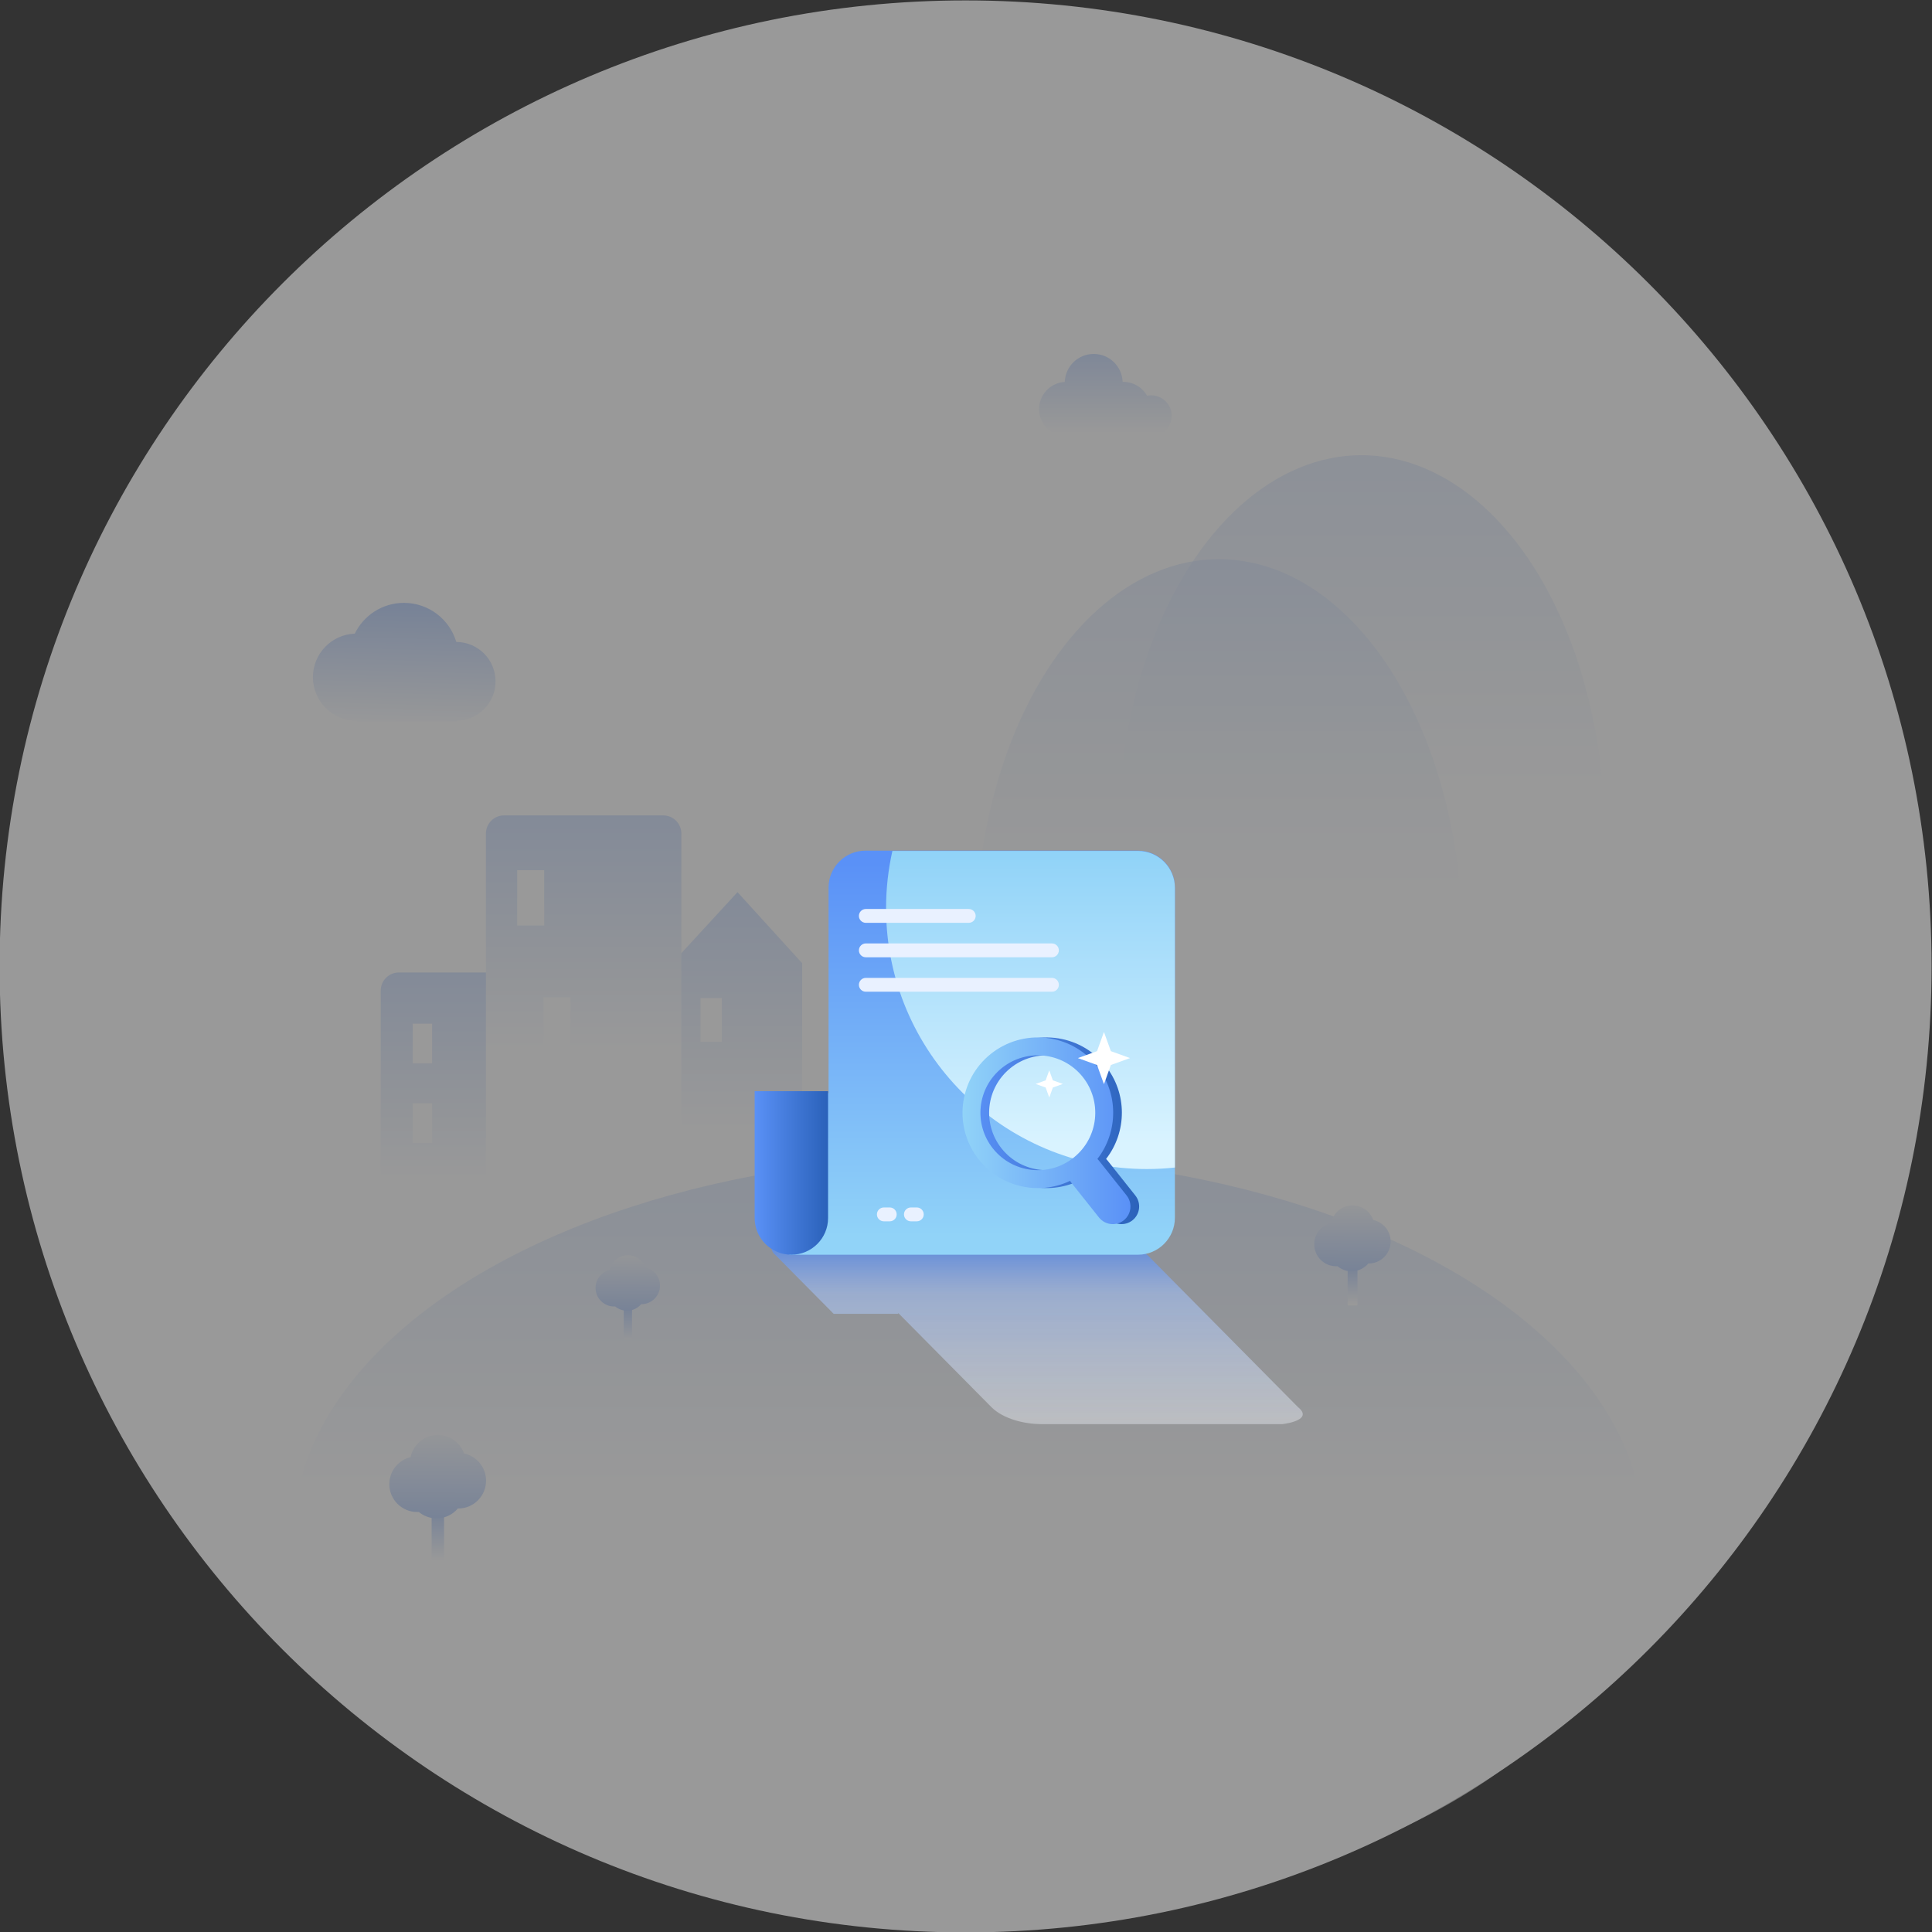 <svg xml:space="preserve" style="enable-background:new 0 0 2000 2000;" viewBox="0 0 2000 2000" y="0px" x="0px" xmlns:xlink="http://www.w3.org/1999/xlink" xmlns="http://www.w3.org/2000/svg" id="图层_1" version="1.1">
<rect x="0" y="0" width="2000" height="2000" fill="#333333" stroke="none"/>
<style type="text/css">
	.st0{opacity:0.5;}
	.st1{fill:#FFFFFF;}
	.st2{opacity:0.57;}
	.st3{fill:url(#SVGID_1_);}
	.st4{fill:url(#SVGID_00000056410164064001748280000016506390706155481736_);}
	.st5{fill:url(#SVGID_00000121251583751089443910000000478009322530179742_);}
	.st6{fill:url(#SVGID_00000139987672003697561310000018439780655030661310_);}
	.st7{fill:url(#SVGID_00000028299619656762677220000008672204595069967549_);}
	.st8{opacity:0.68;}
	.st9{fill:url(#SVGID_00000106122534441948002150000004075450960080290461_);}
	.st10{fill:url(#SVGID_00000091712254910940788090000004413735309762413236_);}
	.st11{opacity:0.79;}
	.st12{fill:url(#SVGID_00000018207982543145097630000002655630059453749428_);}
	.st13{fill:url(#SVGID_00000165224187893084363850000005139915775263901601_);}
	.st14{fill:url(#SVGID_00000121256233675005786230000012532606605424939411_);}
	.st15{fill:url(#SVGID_00000160151903850850054370000014884192207004481434_);}
	.st16{fill:url(#SVGID_00000041263096011363331480000012648003014153267340_);}
	.st17{fill:url(#SVGID_00000067204485718381895300000018020717934399666335_);}
	.st18{fill:url(#SVGID_00000046333324055261375760000004851377720774717883_);}
	.st19{display:none;}
	.st20{display:inline;opacity:0.68;}
	.st21{fill:url(#SVGID_00000142878469080973220760000005612598468298965434_);}
	.st22{display:inline;fill:url(#SVGID_00000044893134654797496310000010199409147394991020_);}
	.st23{display:inline;fill:url(#SVGID_00000045603186997663169520000000627579762175833472_);}
	.st24{display:inline;fill:url(#SVGID_00000072978302648522975880000014109658752876602280_);}
	.st25{display:inline;fill:url(#SVGID_00000013887612654060065170000004259084427744779679_);}
	.st26{display:inline;fill:url(#SVGID_00000049911028643953185560000005948876742188747146_);}
	.st27{display:inline;fill:url(#SVGID_00000008146028875695883680000010864966351575100555_);}
	.st28{display:inline;fill:url(#SVGID_00000124870826830460740850000011683065541409198757_);}
	.st29{display:inline;fill:#FFFFFF;}
	.st30{fill:url(#SVGID_00000139251855034354625580000011428958789215943040_);}
	.st31{display:inline;}
	.st32{fill:url(#SVGID_00000029004478566338534750000006831776967294168483_);}
	.st33{fill:url(#SVGID_00000117648480861965106650000004051049222827896979_);}
	.st34{fill:url(#SVGID_00000005232174207814981990000003304775138998834612_);}
	.st35{fill:url(#SVGID_00000172397795739833044810000005461309524210749102_);}
	.st36{fill:url(#SVGID_00000046325730965540969030000003692032377052123552_);}
	.st37{fill:url(#SVGID_00000127729297092881717030000002859914511531699594_);}
	.st38{fill:url(#SVGID_00000011000033240699572260000006074941395227913096_);}
	.st39{fill:#E9F1FF;}
	.st40{fill:url(#SVGID_00000034778182724567010670000012021910289978594480_);}
	.st41{fill:url(#SVGID_00000106106035419812797160000017030909729473470625_);}
	.st42{fill:url(#SVGID_00000127044671917982896090000015220757950930252193_);}
	.st43{fill:url(#SVGID_00000132783951522369260690000007740780258438924723_);}
	.st44{fill:url(#SVGID_00000077303031908266888920000018288892277915149464_);}
	.st45{fill:url(#SVGID_00000049935684341793587020000007830993603020241839_);}
	.st46{fill:url(#SVGID_00000077297437509954386150000002184322493207588527_);}
	.st47{fill:url(#SVGID_00000130607115609661056860000005354398196868715916_);}
	.st48{fill:url(#SVGID_00000163072480424203258370000014737211206042859944_);}
	.st49{fill:url(#SVGID_00000041289753669163446710000011864835287612870307_);}
	.st50{fill:url(#SVGID_00000031912213217739070580000005802851258605959595_);}
	.st51{fill:url(#SVGID_00000037662075236273112410000000565637514230384823_);}
	.st52{fill:url(#SVGID_00000060032810393099429650000017474650764749726867_);}
	.st53{fill:url(#SVGID_00000121957740465602370530000007079746046087063942_);}
	.st54{fill:url(#SVGID_00000152979966144130188860000005989429686572713896_);}
	.st55{fill:url(#SVGID_00000085218922455331506800000013518629157570300336_);}
	.st56{fill:url(#SVGID_00000031896026087977570030000014190207582201808801_);}
	.st57{display:inline;fill:url(#SVGID_00000037692978396205193290000012769929310326148505_);}
	.st58{opacity:0.803;fill:url(#SVGID_00000146470740530971165430000006784315286299263654_);}
	.st59{fill:url(#SVGID_00000127015797870793982730000004093156391188001947_);}
	.st60{fill:url(#SVGID_00000000915978764157617680000015436790998892730041_);}
	.st61{fill:url(#SVGID_00000036945063816009722000000015595564672754622906_);}
	.st62{fill:url(#SVGID_00000161622535806122299050000000266574262286972049_);}
	.st63{fill:url(#SVGID_00000050658540116715492000000002161217625084883850_);}
	.st64{fill:url(#SVGID_00000178205382054040188640000015822149484466068611_);}
	.st65{fill:url(#SVGID_00000011000755532150486280000016113655243587108029_);}
	.st66{fill:url(#SVGID_00000036955014025238314150000008358219263457107611_);}
	.st67{fill:url(#SVGID_00000083089978759969239170000009344959972009228465_);}
	.st68{fill:url(#SVGID_00000119807270834922165890000011371638645100815750_);}
	.st69{fill:url(#SVGID_00000047756956870992955830000006612459451100356526_);}
	.st70{fill:url(#SVGID_00000021118007249136103560000016770095262713754515_);}
	.st71{fill:url(#SVGID_00000030470177128992966310000013769018808611057576_);}
	.st72{fill:url(#SVGID_00000134933786290612048500000000522901233967227276_);}
	.st73{fill:url(#SVGID_00000046335063100431330470000005869587640249028490_);}
	.st74{fill:url(#SVGID_00000018199645977286698460000013447406519833652392_);}
	.st75{fill:url(#SVGID_00000121985205258959291630000008507588024651008659_);}
	.st76{fill:url(#SVGID_00000045577735386597812280000010224106228662035341_);}
	.st77{fill:url(#SVGID_00000132082969237226546430000009594913960403044273_);}
	.st78{fill:url(#SVGID_00000078023792390426746450000018385827419347927476_);}
	.st79{fill:url(#SVGID_00000143611404106063746770000018212844758075676605_);}
	.st80{fill:url(#SVGID_00000181792319383992295020000003701242964848400800_);}
	.st81{fill:url(#SVGID_00000041277210056950985440000013251339762270925708_);}
	.st82{fill:url(#SVGID_00000018950736249338556100000012311825243655723659_);}
	.st83{fill:#8E8A8A;}
	.st84{fill:#E5E5E5;}
	.st85{fill:url(#SVGID_00000066510499313258527900000015956273229832914605_);}
	.st86{fill:#020202;}
	.st87{fill:url(#SVGID_00000105417604483102535980000009073303089630667197_);}
	.st88{fill:url(#SVGID_00000063608859858747072770000009642949677797760939_);}
	.st89{fill:url(#SVGID_00000164495038067922311860000014832740544197409421_);}
	.st90{fill:url(#SVGID_00000057860112322080898660000013563634107206839716_);}
	.st91{fill:url(#SVGID_00000041293336202252902750000001840999800476903571_);}
</style>
<g class="st0" id="缺省页底部">
	<path d="M999.57,2000.43L999.57,2000.43c-552.29,0-1000-447.71-1000-1000v0c0-552.28,447.71-1000,1000-1000h0
		c552.28,0,1000,447.71,1000,1000v0C1999.57,1552.71,1551.86,2000.43,999.57,2000.43z" class="st1"></path>
	<g>
		<g class="st2">
			<linearGradient y2="-411.527" x2="1409.366" y1="1235.667" x1="1409.366" gradientUnits="userSpaceOnUse" id="SVGID_1_">
				<stop style="stop-color:#FFFFFF" offset="0.26"></stop>
				<stop style="stop-color:#6397F7" offset="1"></stop>
			</linearGradient>
			<ellipse ry="393.8" rx="251.83" cy="865.03" cx="1409.37" class="st3"></ellipse>
		</g>
		<g class="st2">
			
				<linearGradient y2="-303.935" x2="1261.775" y1="1343.26" x1="1261.775" gradientUnits="userSpaceOnUse" id="SVGID_00000025414494737108504370000013928571625270251693_">
				<stop style="stop-color:#FFFFFF" offset="0.26"></stop>
				<stop style="stop-color:#6397F7" offset="1"></stop>
			</linearGradient>
			
				<ellipse ry="393.8" rx="251.83" cy="972.63" cx="1261.78" style="fill:url(#SVGID_00000025414494737108504370000013928571625270251693_);"></ellipse>
		</g>
		<g>
			
				<linearGradient y2="448.453" x2="461.451" y1="1490.125" x1="461.451" gradientUnits="userSpaceOnUse" id="SVGID_00000173842729643634365380000005392011259222648742_">
				<stop style="stop-color:#FFFFFF" offset="0.26"></stop>
				<stop style="stop-color:#6397F7" offset="1"></stop>
			</linearGradient>
			<path d="M509.97,1006.7h-97.03
				c-10.38,0-18.8,8.42-18.8,18.8v460.47c0,10.38,8.42,18.8,18.8,18.8h97.03c10.38,0,18.8-8.42,18.8-18.8v-460.47
				C528.77,1015.12,520.35,1006.7,509.97,1006.7z M447.31,1183.27h-20.07v-41.2h20.07V1183.27z M447.31,1100.87h-20.07v-41.2h20.07
				V1100.87z" style="fill:url(#SVGID_00000173842729643634365380000005392011259222648742_);"></path>
			
				<linearGradient y2="282.859" x2="763.09" y1="1478.397" x1="763.09" gradientUnits="userSpaceOnUse" id="SVGID_00000121992051126943279300000007873825647724118169_">
				<stop style="stop-color:#FFFFFF" offset="0.26"></stop>
				<stop style="stop-color:#6397F7" offset="1"></stop>
			</linearGradient>
			<path d="M763.46,923.57l-67.68,73.57v498.07
				h134.63l0,0V997.14L763.46,923.57z M747.27,1078.49H725.2v-45.3h22.07V1078.49z" style="fill:url(#SVGID_00000121992051126943279300000007873825647724118169_);"></path>
			
				<linearGradient y2="213.298" x2="604.178" y1="1390.372" x1="604.178" gradientUnits="userSpaceOnUse" id="SVGID_00000065786592150925668310000009371094190394220946_">
				<stop style="stop-color:#FFFFFF" offset="0.26"></stop>
				<stop style="stop-color:#6397F7" offset="1"></stop>
			</linearGradient>
			<path d="M686.54,844.11H521.82
				c-10.38,0-18.8,8.42-18.8,18.8v525.21c0,10.38,8.42,18.8,18.8,18.8h164.72c10.38,0,18.8-8.42,18.8-18.8V862.92
				C705.34,852.53,696.92,844.11,686.54,844.11z M535.39,900.76h27.96v57.38h-27.96V900.76z M590.57,1089.84h-27.96v-57.38h27.96
				V1089.84z" style="fill:url(#SVGID_00000065786592150925668310000009371094190394220946_);"></path>
		</g>
		<g class="st8">
			
				<linearGradient y2="313.982" x2="1002.571" y1="1961.177" x1="1002.571" gradientUnits="userSpaceOnUse" id="SVGID_00000140006958065012849110000005425609763515731598_">
				<stop style="stop-color:#FFFFFF" offset="0.26"></stop>
				<stop style="stop-color:#6397F7" offset="1"></stop>
			</linearGradient>
			
				<ellipse ry="393.8" rx="699" cy="1590.54" cx="1002.57" style="fill:url(#SVGID_00000140006958065012849110000005425609763515731598_);"></ellipse>
		</g>
		<g>
			
				<linearGradient y2="457.513" x2="425.065" y1="753.305" x1="417.114" gradientUnits="userSpaceOnUse" id="SVGID_00000145738740898088409040000006997781100038797239_">
				<stop style="stop-color:#FFFFFF" offset="0"></stop>
				<stop style="stop-color:#6397F7" offset="1"></stop>
			</linearGradient>
			<path d="M512.97,705.32
				c0-22.47-18.17-40.69-40.62-40.77c-6.92-23.39-28.57-40.46-54.2-40.46c-22.37,0-41.7,13-50.86,31.85
				c-24.09,0.92-43.34,20.74-43.34,45.06c0,24.9,20.19,45.09,45.09,45.09c0.1,0,0.21,0,0.31,0v0.62h103.47v-0.63
				C495.05,745.75,512.97,727.63,512.97,705.32z" style="fill:url(#SVGID_00000145738740898088409040000006997781100038797239_);"></path>
		</g>
		<g class="st11">
			
				<linearGradient y2="252.808" x2="1144.291" y1="447.775" x1="1144.291" gradientUnits="userSpaceOnUse" id="SVGID_00000162347677062868353470000008733973169254066604_">
				<stop style="stop-color:#FFFFFF" offset="0"></stop>
				<stop style="stop-color:#6397F7" offset="1"></stop>
			</linearGradient>
			<path d="M1212.93,430.48
				c0-11.72-9.5-21.23-21.23-21.23c-1.45,0-2.87,0.15-4.24,0.43c-4.84-8.54-14-14.31-24.52-14.31c-0.27,0-0.55,0.01-0.82,0.02
				c-0.51-16.09-13.71-28.98-29.93-28.98c-16.23,0-29.43,12.9-29.93,29.01c-14.83,0.81-26.61,13.09-26.61,28.12
				c0,14.75,11.35,26.85,25.79,28.06v0.11h90.46v-0.01C1203.53,451.6,1212.93,442.14,1212.93,430.48z" style="fill:url(#SVGID_00000162347677062868353470000008733973169254066604_);"></path>
		</g>
		<g>
			<g>
				
					<linearGradient y2="1259.277" x2="1400.157" y1="1350.132" x1="1400.157" gradientUnits="userSpaceOnUse" id="SVGID_00000083049980774205604060000012149837876812989119_">
					<stop style="stop-color:#FFFFFF" offset="0"></stop>
					<stop style="stop-color:#6397F7" offset="1"></stop>
				</linearGradient>
				
					<rect height="43.44" width="10.15" style="fill:url(#SVGID_00000083049980774205604060000012149837876812989119_);" y="1307.97" x="1395.08"></rect>
			</g>
			<g>
				
					<linearGradient y2="1423.994" x2="1398.943" y1="1236.242" x1="1400.424" gradientUnits="userSpaceOnUse" id="SVGID_00000098929138832336093220000003562267294334686866_">
					<stop style="stop-color:#FFFFFF" offset="0"></stop>
					<stop style="stop-color:#6397F7" offset="1"></stop>
				</linearGradient>
				<path d="M1421.59,1262.95
					c-3.15-8.79-11.56-15.07-21.43-15.07c-10.96,0-20.11,7.75-22.28,18.07c-9.98,2.41-17.39,11.4-17.39,22.12
					c0,12.57,10.19,22.76,22.76,22.76c0.45,0,0.89-0.01,1.34-0.04c3.94,3.27,9.01,5.24,14.53,5.24c6.97,0,13.21-3.13,17.38-8.07
					c0.1,0,0.2,0,0.31,0c12.57,0,22.76-10.19,22.76-22.76C1439.57,1274.28,1431.86,1265.15,1421.59,1262.95z" style="fill:url(#SVGID_00000098929138832336093220000003562267294334686866_);"></path>
			</g>
		</g>
		<g>
			<g>
				
					<linearGradient y2="1303.125" x2="649.985" y1="1392.706" x1="649.985" gradientUnits="userSpaceOnUse" id="SVGID_00000174580329468945531120000005745231317212703381_">
					<stop style="stop-color:#FFFFFF" offset="0"></stop>
					<stop style="stop-color:#6397F7" offset="1"></stop>
				</linearGradient>
				
					<rect height="36.63" width="8.55" style="fill:url(#SVGID_00000174580329468945531120000005745231317212703381_);" y="1350.04" x="645.71"></rect>
			</g>
			<g>
				
					<linearGradient y2="1447.881" x2="648.962" y1="1289.562" x1="650.211" gradientUnits="userSpaceOnUse" id="SVGID_00000112629143527801897280000011119895368749643666_">
					<stop style="stop-color:#FFFFFF" offset="0"></stop>
					<stop style="stop-color:#6397F7" offset="1"></stop>
				</linearGradient>
				<path d="M668.05,1312.08
					c-2.66-7.41-9.74-12.71-18.07-12.71c-9.24,0-16.96,6.53-18.78,15.23c-8.42,2.03-14.67,9.61-14.67,18.66
					c0,10.6,8.59,19.19,19.19,19.19c0.38,0,0.75-0.01,1.13-0.03c3.32,2.76,7.59,4.42,12.25,4.42c5.88,0,11.14-2.64,14.66-6.8
					c0.09,0,0.17,0,0.26,0c10.6,0,19.19-8.59,19.19-19.19C683.22,1321.63,676.72,1313.93,668.05,1312.08z" style="fill:url(#SVGID_00000112629143527801897280000011119895368749643666_);"></path>
			</g>
		</g>
		<g>
			<g>
				
					<linearGradient y2="1499.937" x2="453.255" y1="1614.964" x1="453.255" gradientUnits="userSpaceOnUse" id="SVGID_00000052068804031915943110000013374417878791695506_">
					<stop style="stop-color:#FFFFFF" offset="0"></stop>
					<stop style="stop-color:#6397F7" offset="1"></stop>
				</linearGradient>
				
					<rect height="55" width="12.84" style="fill:url(#SVGID_00000052068804031915943110000013374417878791695506_);" y="1561.58" x="446.83"></rect>
			</g>
			<g>
				
					<linearGradient y2="1708.477" x2="451.719" y1="1470.774" x1="453.594" gradientUnits="userSpaceOnUse" id="SVGID_00000162350000769509204750000014518224332738575275_">
					<stop style="stop-color:#FFFFFF" offset="0"></stop>
					<stop style="stop-color:#6397F7" offset="1"></stop>
				</linearGradient>
				<path d="M480.38,1504.59
					c-3.99-11.12-14.63-19.08-27.13-19.08c-13.88,0-25.46,9.81-28.2,22.87c-12.64,3.05-22.02,14.43-22.02,28.01
					c0,15.92,12.9,28.82,28.82,28.82c0.57,0,1.13-0.02,1.69-0.05c4.99,4.14,11.4,6.64,18.4,6.64c8.82,0,16.72-3.97,22.01-10.21
					c0.13,0,0.26,0.01,0.39,0.01c15.92,0,28.82-12.9,28.82-28.82C503.15,1518.93,493.39,1507.37,480.38,1504.59z" style="fill:url(#SVGID_00000162350000769509204750000014518224332738575275_);"></path>
			</g>
		</g>
	</g>
</g>
<g class="st19" id="空空如也">
	<g class="st20">
		
			<linearGradient y2="1574.896" x2="1084.369" y1="1360.396" x1="1084.369" gradientUnits="userSpaceOnUse" id="SVGID_00000183942264183187377960000013019672591256309950_">
			<stop style="stop-color:#5A91F7" offset="0"></stop>
			<stop style="stop-color:#A2C1FB;stop-opacity:0.803" offset="0.204"></stop>
			<stop style="stop-color:#FFFFFF;stop-opacity:0.54" offset="0.975"></stop>
		</linearGradient>
		<path d="M1230.69,1358.02
			c-9.73-8.57-23.22-12.57-36-12.97c-134.7,0-269.41,0-404.11,0c-12.79,0-17.41,5.81-10.32,12.97
			c22.47,22.7,44.94,45.41,67.41,68.11c0.39,0,0.58,0,0.96,0c0.84,1.48,2.29,3.07,4.38,4.68c55.57,42.96,111.14,85.92,166.71,128.87
			c8.72,6.32,19.73,9.61,30.44,9.81c109.74,0,219.49,0,329.23,0c10.26,0,14.92-4.14,11.03-9.81
			c-29.47-42.96-58.93-85.92-88.4-128.87c-1.11-1.61-2.8-3.2-4.89-4.68c0.39,0,0.58,0,0.96,0
			C1275.64,1403.42,1253.16,1380.72,1230.69,1358.02z M954.42,1426.13c0.04,0.08,0.06,0.12,0.09,0.2c-0.38,0-0.57,0-0.95,0
			c-0.04-0.08-0.05-0.12-0.09-0.2C953.85,1426.13,954.04,1426.13,954.42,1426.13z M953.05,1426.13c0.08,0.08,0.12,0.12,0.2,0.2
			c-0.17,0-0.26,0-0.43,0c-0.09-0.08-0.13-0.12-0.22-0.2C952.78,1426.13,952.87,1426.13,953.05,1426.13z" style="fill:url(#SVGID_00000183942264183187377960000013019672591256309950_);"></path>
	</g>
	
		<linearGradient y2="1159.994" x2="998.09" y1="968.196" x1="998.09" gradientUnits="userSpaceOnUse" id="SVGID_00000021816622550061936460000017892924722463239314_">
		<stop style="stop-color:#5A91F7" offset="0"></stop>
		<stop style="stop-color:#2B62BA" offset="0.875"></stop>
	</linearGradient>
	<polygon points="1181.92,1213.41 
		814.26,1212.32 852.18,980.83 1145.38,981.71" style="display:inline;fill:url(#SVGID_00000021816622550061936460000017892924722463239314_);"></polygon>
	
		<linearGradient gradientTransform="matrix(1 2.228313e-05 2.226995e-05 0.993 -0.039 13.121)" y2="1091.877" x2="889.092" y1="1091.877" x1="813.011" gradientUnits="userSpaceOnUse" id="SVGID_00000019658285420134044420000010289956091988579229_">
		<stop style="stop-color:#5A91F7" offset="0"></stop>
		<stop style="stop-color:#2B62BA" offset="0.875"></stop>
	</linearGradient>
	<polygon points="857.49,1211.7 
		813,1212.42 851.65,981.27 889.08,1049.11" style="display:inline;fill:url(#SVGID_00000019658285420134044420000010289956091988579229_);"></polygon>
	
		<linearGradient gradientTransform="matrix(-1 2.228308e-05 -2.226999e-05 0.993 -829.001 13.121)" y2="1091.94" x2="-1938.003" y1="1091.94" x1="-2012.866" gradientUnits="userSpaceOnUse" id="SVGID_00000031898478957894435820000007191024570256829606_">
		<stop style="stop-color:#5A91F7" offset="0"></stop>
		<stop style="stop-color:#2B62BA" offset="0.875"></stop>
	</linearGradient>
	<polygon points="1139.34,1211.7 
		1183.84,1212.42 1145.19,981.27 1108.98,1049.11" style="display:inline;fill:url(#SVGID_00000031898478957894435820000007191024570256829606_);"></polygon>
	
		<linearGradient y2="1375.514" x2="998.442" y1="1232.949" x1="998.442" gradientUnits="userSpaceOnUse" id="SVGID_00000020372888215117898390000015663102045490515372_">
		<stop style="stop-color:#5A91F7" offset="0"></stop>
		<stop style="stop-color:#2B62BA" offset="1"></stop>
	</linearGradient>
	<path d="M1205.95,1359.08H790.94
		c-11.05,0-20-8.95-20-20v-126.21h455.01v126.21C1225.95,1350.13,1216.99,1359.08,1205.95,1359.08z" style="display:inline;fill:url(#SVGID_00000020372888215117898390000015663102045490515372_);"></path>
	
		<linearGradient y2="1255.678" x2="1117.166" y1="1255.678" x1="877.379" gradientUnits="userSpaceOnUse" id="SVGID_00000051351499599911710950000010591676029694204819_">
		<stop style="stop-color:#91D3F8" offset="0"></stop>
		<stop style="stop-color:#D9F3FF" offset="1"></stop>
	</linearGradient>
	<polygon points="1095.66,1282.11 
		898.88,1282.11 877.45,1211.7 877.38,1211.7 877.38,1229.24 877.45,1229.24 898.88,1299.66 1095.66,1299.66 1117.1,1229.24 
		1117.17,1229.24 1117.17,1211.7 1117.1,1211.7" style="display:inline;fill:url(#SVGID_00000051351499599911710950000010591676029694204819_);"></polygon>
	
		<linearGradient y2="1284.648" x2="998.442" y1="1066.734" x1="998.442" gradientUnits="userSpaceOnUse" id="SVGID_00000168824624972364886370000015624058106037045151_">
		<stop style="stop-color:#91D3F8" offset="0"></stop>
		<stop style="stop-color:#5A91F7" offset="0.852"></stop>
	</linearGradient>
	<polygon points="1138.22,1211.7 
		1108.41,1049.47 888.82,1048.75 858.66,1210.53 878.09,1210.61 899.4,1282.76 1096.18,1282.76 1116.99,1211.61" style="display:inline;fill:url(#SVGID_00000168824624972364886370000015624058106037045151_);"></polygon>
	
		<linearGradient y2="1207.802" x2="998.442" y1="912.973" x1="998.442" gradientUnits="userSpaceOnUse" id="SVGID_00000134928551082687504390000008499593631305826703_">
		<stop style="stop-color:#91D3F8" offset="0"></stop>
		<stop style="stop-color:#D9F3FF" offset="1"></stop>
	</linearGradient>
	<path d="M1116.82,1229.24h87.46
		c13.16,0,23.16-11.84,20.95-24.82l-39.55-232.38c-1.74-10.21-10.59-17.68-20.95-17.68H832.16c-10.36,0-19.21,7.47-20.95,17.68
		l-39.55,232.38c-2.21,12.97,7.79,24.82,20.95,24.82h83.69l0.69-17.91l-37.74-0.11c-13.1-0.04-23.04-11.8-20.9-24.72l30.88-186.67
		c1.7-10.28,10.61-17.81,21.03-17.78l257.04,0.76c10.42,0.03,19.28,7.61,20.92,17.91l29.77,186.85
		c2.06,12.93-7.95,24.63-21.05,24.59l-41.52-0.12L1116.82,1229.24z" style="display:inline;fill:url(#SVGID_00000134928551082687504390000008499593631305826703_);"></path>
	<polygon points="955.87,1026.2 965.36,1052.49 991.65,1061.98 965.36,1071.47 955.87,1097.76 946.38,1071.47 
		920.09,1061.98 946.38,1052.49" class="st29"></polygon>
	<polygon points="1066.87,1087.9 1073.92,1107.44 1093.46,1114.49 1073.92,1121.54 1066.87,1141.08 1059.82,1121.54 
		1040.28,1114.49 1059.82,1107.44" class="st29"></polygon>
	<polygon points="995.5,1145.89 999.86,1157.97 1011.94,1162.33 999.86,1166.69 995.5,1178.77 991.14,1166.69 
		979.06,1162.33 991.14,1157.97" class="st29"></polygon>
</g>
<g class="st19" id="暂无消息">
	<g class="st20">
		
			<linearGradient y2="1565.373" x2="1151.203" y1="1247.466" x1="1151.203" gradientUnits="userSpaceOnUse" id="SVGID_00000168079305931978110860000010272355414761483397_">
			<stop style="stop-color:#5A91F7" offset="0"></stop>
			<stop style="stop-color:#A2C1FB;stop-opacity:0.803" offset="0.204"></stop>
			<stop style="stop-color:#FFFFFF;stop-opacity:0.54" offset="0.975"></stop>
		</linearGradient>
		<path d="M1433.89,1540.91
			c-100.3,0-200.6,0-300.89,0c-19.83-0.61-38.68-3.46-58-8.05c-29.97-6.97-62.26-19.56-84.62-41.41
			c-28.03-28.32-56.07-56.65-84.1-84.97c-26.71,0-53.42,0-80.13,0c-4.16,0-9.39-1.87-11.66-4.17c-2.28-2.3-0.75-4.17,3.41-4.17
			c83.44,0,166.88,0,250.32,0c1.37,0,2.85,0.2,4.3,0.56c1.57,0,2.35,0,3.92,0c14,0,28,0,41.99,0
			c-47.65-48.15-95.31-96.29-142.96-144.44c19.81,0,39.61,0,59.42,0c47.65,48.15,95.31,96.29,142.96,144.44
			c57.81,0,115.62,0,173.42,0c18.33,0.17,40.46,6.31,54.02,19.3c23.59,23.83,47.18,47.67,70.77,71.5
			C1512.54,1524.64,1463.23,1539.68,1433.89,1540.91z" style="fill:url(#SVGID_00000168079305931978110860000010272355414761483397_);"></path>
	</g>
	<g class="st31">
		
			<linearGradient y2="1016.64" x2="1005.393" y1="1235.797" x1="1005.393" gradientUnits="userSpaceOnUse" id="SVGID_00000062192770168995917790000015338502970549970595_">
			<stop style="stop-color:#99C0FF" offset="0"></stop>
			<stop style="stop-color:#2B62BA" offset="1"></stop>
		</linearGradient>
		<polygon points="1034.94,963.09 1034.94,1254.09 
			975.84,1254.09 975.84,963.09" style="fill:url(#SVGID_00000062192770168995917790000015338502970549970595_);"></polygon>
		
			<linearGradient y2="988.128" x2="999.974" y1="725.157" x1="999.974" gradientUnits="userSpaceOnUse" id="SVGID_00000069388963911062926270000009805334113447171999_">
			<stop style="stop-color:#91D3F8" offset="0"></stop>
			<stop style="stop-color:#5A91F7" offset="0.994"></stop>
		</linearGradient>
		<path d="M850.32,738.09h299.3
			c51.12,0,92.57,41.44,92.57,92.57v128.7c0,19.18-15.55,34.74-34.74,34.74H792.49c-19.18,0-34.74-15.55-34.74-34.74v-128.7
			C757.76,779.53,799.2,738.09,850.32,738.09z" style="fill:url(#SVGID_00000069388963911062926270000009805334113447171999_);"></path>
		
			<linearGradient y2="836.46" x2="1210.778" y1="836.46" x1="972.694" gradientUnits="userSpaceOnUse" id="SVGID_00000101786202192571381880000000615087357280069526_">
			<stop style="stop-color:#91D3F8" offset="0"></stop>
			<stop style="stop-color:#D9F3FF" offset="1"></stop>
		</linearGradient>
		<path d="M974.61,824.06h223.77
			c6.85,0,12.4,5.55,12.4,12.4l0,0c0,6.85-5.55,12.4-12.4,12.4H974.61c-1.06,0-1.92-0.86-1.92-1.92v-20.96
			C972.69,824.92,973.55,824.06,974.61,824.06z" style="fill:url(#SVGID_00000101786202192571381880000000615087357280069526_);"></path>
		
			<linearGradient y2="834.807" x2="1207.472" y1="834.807" x1="972.694" gradientUnits="userSpaceOnUse" id="SVGID_00000098941582130894960650000013111283760367235725_">
			<stop style="stop-color:#5A91F7" offset="0"></stop>
			<stop style="stop-color:#2B62BA" offset="1"></stop>
		</linearGradient>
		<path d="M972.69,824.06h224.03
			c5.94,0,10.75,4.81,10.75,10.75l0,0c0,5.94-4.81,10.75-10.75,10.75H972.69V824.06z" style="fill:url(#SVGID_00000098941582130894960650000013111283760367235725_);"></path>
		
			<linearGradient y2="867.739" x2="934.071" y1="867.739" x1="757.161" gradientUnits="userSpaceOnUse" id="SVGID_00000157284352926967963480000014132876442500220850_">
			<stop style="stop-color:#91D3F8" offset="0"></stop>
			<stop style="stop-color:#D9F3FF" offset="1"></stop>
		</linearGradient>
		<path d="M842.9,741.39h5.43
			c47.35,0,85.74,38.39,85.74,85.74v166.95H757.16V827.13C757.16,779.78,795.55,741.39,842.9,741.39z" style="fill:url(#SVGID_00000157284352926967963480000014132876442500220850_);"></path>
		
			<linearGradient y2="869.252" x2="931.25" y1="869.252" x1="785.064" gradientUnits="userSpaceOnUse" id="SVGID_00000119093537784202361380000005633720714576978071_">
			<stop style="stop-color:#5A91F7" offset="0"></stop>
			<stop style="stop-color:#2B62BA" offset="1"></stop>
		</linearGradient>
		<path d="M843.73,748.96L843.73,748.96
			c44.74,0,81.02,36.27,81.02,81.01v159.57H762.72V829.97C762.72,785.23,798.99,748.96,843.73,748.96z" style="fill:url(#SVGID_00000119093537784202361380000005633720714576978071_);"></path>
		
			<linearGradient y2="987.585" x2="933.944" y1="987.585" x1="669.944" gradientUnits="userSpaceOnUse" id="SVGID_00000045580098312996508290000017639147665398655415_">
			<stop style="stop-color:#5A91F7" offset="0"></stop>
			<stop style="stop-color:#2B62BA" offset="1"></stop>
		</linearGradient>
		<path d="M677.44,980.09h249
			c4.14,0,7.5,3.36,7.5,7.5l0,0c0,4.14-3.36,7.5-7.5,7.5h-249c-4.14,0-7.5-3.36-7.5-7.5l0,0
			C669.94,983.44,673.3,980.09,677.44,980.09z" style="fill:url(#SVGID_00000045580098312996508290000017639147665398655415_);"></path>
		<polygon points="776.05,774.5 784.16,796.98 806.64,805.09 784.16,813.2 776.05,835.67 767.94,813.2 745.46,805.09 
			767.94,796.98" class="st1"></polygon>
		<polygon points="840.94,847.25 846.97,863.95 863.68,869.98 846.97,876.01 840.94,892.71 834.92,876.01 
			818.21,869.98 834.92,863.95" class="st1"></polygon>
		<polygon points="790.93,885.27 794.66,895.6 804.98,899.33 794.66,903.05 790.93,913.38 787.2,903.05 776.88,899.33 
			787.2,895.6" class="st1"></polygon>
		<g>
			<path d="M1162.57,899.54c-7.42,0-13.44-6.02-13.44-13.44c0-7.42,6.02-13.44,13.44-13.44
				c7.42,0,13.44,6.02,13.44,13.44C1175.99,893.52,1169.99,899.52,1162.57,899.54L1162.57,899.54z M1162.57,877.42
				c-4.8,0-8.68,3.89-8.68,8.68c0,4.8,3.89,8.68,8.68,8.68c4.8,0,8.68-3.89,8.68-8.68C1171.25,881.31,1167.36,877.42,1162.57,877.42
				L1162.57,877.42z M1162.57,877.42" class="st39"></path>
			<path d="M1147.22,951.37h-107.56c-11.15,0-20.2-9.04-20.2-20.2v-29.7c0-11.15,9.04-20.2,20.2-20.2h100.93
				c1.31,0,2.38,1.06,2.38,2.38c0,1.31-1.06,2.38-2.38,2.38h-100.96c-8.53,0-15.44,6.91-15.44,15.44v29.7
				c0,8.53,6.91,15.44,15.44,15.44h107.56c4.1,0,8.02-1.63,10.92-4.52c2.9-2.9,4.52-6.82,4.52-10.92v-22.94
				c0-1.31,1.06-2.38,2.38-2.38c1.31,0,2.38,1.06,2.38,2.38v22.95C1167.38,942.32,1158.36,951.35,1147.22,951.37L1147.22,951.37z
				 M1147.22,951.37" class="st39"></path>
			<g>
				<path d="M1103.75,933.59c-1.4,0.79-2.84,1.37-4.34,1.73c-1.49,0.36-3.06,0.53-4.71,0.53
					c-2.33,0-4.54-0.36-6.64-1.07c-2.1-0.71-3.94-1.79-5.53-3.23c-1.59-1.44-2.85-3.25-3.78-5.43c-0.93-2.18-1.4-4.72-1.4-7.63
					c0-3.21,0.55-6.13,1.65-8.76c1.1-2.63,2.58-4.89,4.46-6.76s4.06-3.32,6.56-4.34c2.49-1.01,5.14-1.52,7.94-1.52
					c2.47,0,4.7,0.4,6.7,1.19c2,0.8,3.71,1.91,5.12,3.35s2.5,3.16,3.25,5.16c0.75,2,1.13,4.2,1.13,6.58c0,2.11-0.32,3.96-0.95,5.55
					c-0.63,1.59-1.44,2.91-2.43,3.97c-0.99,1.06-2.09,1.85-3.31,2.39c-1.22,0.53-2.42,0.8-3.6,0.8c-1.32,0-2.46-0.3-3.43-0.91
					c-0.97-0.6-1.57-1.48-1.79-2.63h-0.08c-0.33,0.47-0.72,0.89-1.17,1.28s-0.93,0.71-1.42,0.99c-0.49,0.27-1,0.49-1.52,0.64
					c-0.52,0.15-1.03,0.23-1.52,0.23c-1.78,0-3.23-0.62-4.34-1.85c-1.11-1.23-1.67-2.92-1.67-5.06c0-1.37,0.23-2.73,0.7-4.07
					c0.47-1.34,1.11-2.55,1.93-3.62c0.82-1.07,1.8-1.93,2.94-2.59s2.38-0.99,3.72-0.99c0.79,0,1.49,0.19,2.1,0.56
					s1.1,0.95,1.48,1.75h0.08l0.66-1.93h3.74l-2.02,10.03c-0.71,2.93,0.03,4.4,2.22,4.4c0.71,0,1.41-0.21,2.1-0.62
					c0.68-0.41,1.3-0.99,1.85-1.75c0.55-0.75,0.99-1.67,1.32-2.73c0.33-1.07,0.49-2.28,0.49-3.62c0-1.73-0.25-3.37-0.74-4.92
					c-0.49-1.55-1.26-2.91-2.3-4.07c-1.04-1.17-2.36-2.08-3.97-2.75c-1.6-0.67-3.53-1.01-5.78-1.01c-2,0-3.96,0.41-5.88,1.23
					c-1.92,0.82-3.63,2-5.14,3.52s-2.71,3.36-3.62,5.51c-0.9,2.15-1.36,4.56-1.36,7.22c0,2.3,0.36,4.31,1.09,6.02
					c0.73,1.71,1.71,3.15,2.96,4.3c1.25,1.15,2.71,2.01,4.38,2.59c1.67,0.58,3.44,0.86,5.31,0.86c1.26,0,2.53-0.18,3.8-0.53
					c1.28-0.36,2.41-0.81,3.39-1.36L1103.75,933.59z M1091.49,918.46c0,1.15,0.25,2.01,0.76,2.57c0.51,0.56,1.16,0.84,1.95,0.84
					c0.55,0,1.09-0.18,1.62-0.53c0.53-0.36,1.13-0.95,1.79-1.77l1.19-6.58c-0.6-1.01-1.41-1.52-2.43-1.52
					c-0.74,0-1.41,0.23-2.01,0.68c-0.6,0.45-1.12,1.02-1.54,1.71c-0.42,0.69-0.75,1.44-0.99,2.26
					C1091.61,916.94,1091.49,917.72,1091.49,918.46z" class="st39"></path>
			</g>
		</g>
	</g>
</g>
<g id="暂无任务">
	<g class="st8">
		
			<linearGradient y2="1497.164" x2="1073.773" y1="1297.599" x1="1073.773" gradientUnits="userSpaceOnUse" id="SVGID_00000149381785101913285210000001947875252805443741_">
			<stop style="stop-color:#5A91F7" offset="0"></stop>
			<stop style="stop-color:#A2C1FB;stop-opacity:0.803" offset="0.204"></stop>
			<stop style="stop-color:#FFFFFF;stop-opacity:0.54" offset="0.975"></stop>
		</linearGradient>
		<path d="M1212.18,1323.79L1212.18,1323.79
			c-7.87-7.95-15.74-15.9-23.61-23.85c-12.84-12.02-33.93-17.69-51.21-17.54c-24.68,0-49.37,0-74.05,0c-58.54,0-117.08,0-175.62,0
			c-22.64,0-45.28,0-67.92,0h0c-0.71,0-1.06,0-1.77,0c0.01,0.01,0.01,0.01,0.02,0.02c-8.31-0.55-27.82,6.73-14.64,17.41
			c19.87,20.08,39.74,40.16,59.62,60.23c22.42,0,44.85,0,67.27,0c-0.36-0.36-0.54-0.55-0.9-0.91c0.17,0,0.26,0,0.43,0
			c32.2,32.53,64.39,65.06,96.59,97.59c12.51,12.38,34.3,17.37,51.22,17.54c83.22,0,166.45,0,249.67,0
			c6.63-0.77,31.79-5.07,16.49-17.54c-0.05-0.05-0.08-0.08-0.14-0.14c0,0,0,0,0,0C1299.81,1412.33,1255.99,1368.06,1212.18,1323.79z" style="fill:url(#SVGID_00000149381785101913285210000001947875252805443741_);"></path>
	</g>
	<g>
		
			<linearGradient gradientTransform="matrix(-1 0 0 1 1685.024 0)" y2="891.906" x2="668.288" y1="1279.952" x1="668.288" gradientUnits="userSpaceOnUse" id="SVGID_00000119107577505813120870000007250829340394643132_">
			<stop style="stop-color:#91D3F8" offset="0"></stop>
			<stop style="stop-color:#5A91F7" offset="0.994"></stop>
		</linearGradient>
		<path d="M895.96,1298.88h198.39h83.66
			c21.12,0,38.24-17.12,38.24-38.24v-341.8c0-21.12-17.12-38.24-38.24-38.24H895.96c-21.12,0-38.24,17.12-38.24,38.24v212.73h-40.49
			v167.32H895.96z" style="fill:url(#SVGID_00000119107577505813120870000007250829340394643132_);"></path>
		
			<linearGradient gradientTransform="matrix(-1 0 0 1 1685.024 0)" y2="1214.225" x2="828.64" y1="1214.225" x1="904.64" gradientUnits="userSpaceOnUse" id="SVGID_00000106118897634420782160000015394039331812361096_">
			<stop style="stop-color:#5A91F7" offset="0"></stop>
			<stop style="stop-color:#2B62BA" offset="1"></stop>
		</linearGradient>
		<path d="M819.22,1298.88L819.22,1298.88
			c-20.99,0-38-17.01-38-38v-131.3h76v131.3C857.22,1281.86,840.21,1298.88,819.22,1298.88z" style="fill:url(#SVGID_00000106118897634420782160000015394039331812361096_);"></path>
		
			<linearGradient gradientTransform="matrix(-1 0 0 1 1685.024 0)" y2="1184.535" x2="618.275" y1="885.535" x1="618.275" gradientUnits="userSpaceOnUse" id="SVGID_00000013161693030993474020000017155425391818676387_">
			<stop style="stop-color:#91D3F8" offset="0"></stop>
			<stop style="stop-color:#D9F3FF" offset="1"></stop>
		</linearGradient>
		<path d="M1216.25,919.13v289.5
			c-9.53,1.02-19.2,1.55-29,1.55c-149.12,0-270-120.88-270-270c0-20.37,2.27-40.22,6.55-59.3h254.21
			C1199.13,880.88,1216.25,898.01,1216.25,919.13z" style="fill:url(#SVGID_00000013161693030993474020000017155425391818676387_);"></path>
		<g>
			<path d="M942.96,1249.97h6.11c3.96,0,7.17,3.21,7.17,7.17l0,0c0,3.96-3.21,7.17-7.17,7.17h-6.11
				c-3.96,0-7.17-3.21-7.17-7.17l0,0C935.79,1253.18,939,1249.97,942.96,1249.97z" class="st39"></path>
		</g>
		<g>
			<path d="M914.96,1249.97h6.11c3.96,0,7.17,3.21,7.17,7.17l0,0c0,3.96-3.21,7.17-7.17,7.17h-6.11
				c-3.96,0-7.17-3.21-7.17-7.17l0,0C907.79,1253.18,911,1249.97,914.96,1249.97z" class="st39"></path>
		</g>
		<g>
			<path d="M1088.96,1012.3H896.3c-3.96,0-7.17,3.21-7.17,7.17l0,0c0,3.96,3.21,7.17,7.17,7.17h192.66
				c3.96,0,7.17-3.21,7.17-7.17l0,0C1096.13,1015.51,1092.92,1012.3,1088.96,1012.3z" class="st39"></path>
		</g>
		<g>
			<path d="M1088.96,976.64H896.3c-3.96,0-7.17,3.21-7.17,7.17l0,0c0,3.96,3.21,7.17,7.17,7.17h192.66
				c3.96,0,7.17-3.21,7.17-7.17l0,0C1096.13,979.85,1092.92,976.64,1088.96,976.64z" class="st39"></path>
		</g>
		<g>
			<path d="M1002.84,940.98H896.3c-3.96,0-7.17,3.21-7.17,7.17l0,0c0,3.96,3.21,7.17,7.17,7.17h106.54
				c3.96,0,7.17-3.21,7.17-7.17l0,0C1010.01,944.19,1006.8,940.98,1002.84,940.98z" class="st39"></path>
		</g>
		
			<linearGradient y2="1170.569" x2="1179.259" y1="1170.569" x1="1005.392" gradientUnits="userSpaceOnUse" id="SVGID_00000104701001462146138620000013871949624606958731_">
			<stop style="stop-color:#5A91F7" offset="0"></stop>
			<stop style="stop-color:#2B62BA" offset="1"></stop>
		</linearGradient>
		<path d="M1144.19,1103.09
			c-26.97-33.58-76.05-38.95-109.64-11.98c-33.58,26.97-38.95,76.05-11.98,109.64c23.05,28.71,62.27,36.79,94.15,21.69
			c0.39,0.63,0.82,1.25,1.3,1.85l28.67,36.08c6.33,7.88,17.84,9.14,25.72,2.81l0,0c7.88-6.33,9.14-17.84,2.81-25.72l-28.67-36.08
			c-0.48-0.6-0.99-1.15-1.52-1.67C1166.66,1171.84,1167.24,1131.8,1144.19,1103.09z M1120.59,1198.26
			c-25.6,20.55-63.01,16.46-83.56-9.13c-20.55-25.6-16.46-63.01,9.13-83.56s63.01-16.46,83.56,9.13
			C1150.28,1140.3,1146.19,1177.71,1120.59,1198.26z" style="fill:url(#SVGID_00000104701001462146138620000013871949624606958731_);"></path>
		
			<linearGradient y2="1170.569" x2="1170.259" y1="1170.569" x1="996.392" gradientUnits="userSpaceOnUse" id="SVGID_00000052100075306474751130000016398430273562732956_">
			<stop style="stop-color:#91D3F8" offset="0"></stop>
			<stop style="stop-color:#5A91F7" offset="0.994"></stop>
		</linearGradient>
		<path d="M1135.19,1103.09
			c-26.97-33.58-76.05-38.95-109.64-11.98c-33.58,26.97-38.95,76.05-11.98,109.64c23.05,28.71,62.27,36.79,94.15,21.69
			c0.39,0.63,0.82,1.25,1.3,1.85l28.67,36.08c6.33,7.88,17.84,9.14,25.72,2.81l0,0c7.88-6.33,9.14-17.84,2.81-25.72l-28.67-36.08
			c-0.48-0.6-0.99-1.15-1.52-1.67C1157.66,1171.84,1158.24,1131.8,1135.19,1103.09z M1111.59,1198.26
			c-25.6,20.55-63.01,16.46-83.56-9.13c-20.55-25.6-16.46-63.01,9.13-83.56s63.01-16.46,83.56,9.13
			C1141.28,1140.3,1137.19,1177.71,1111.59,1198.26z" style="fill:url(#SVGID_00000052100075306474751130000016398430273562732956_);"></path>
	</g>
	<g>
		<polygon points="1142.81,1068.33 1149.97,1088.16 1169.8,1095.32 1149.97,1102.48 1142.81,1122.31 1135.65,1102.48 
			1115.82,1095.32 1135.65,1088.16" class="st1"></polygon>
		<polygon points="1086.19,1108.04 1089.91,1118.37 1100.24,1122.1 1089.91,1125.82 1086.19,1136.15 1082.46,1125.82 
			1072.13,1122.1 1082.46,1118.37" class="st1"></polygon>
	</g>
</g>
<g class="st19" id="暂无带货视频">
	<g class="st20">
		
			<linearGradient y2="1587.753" x2="1194.466" y1="1254.802" x1="1194.466" gradientUnits="userSpaceOnUse" id="SVGID_00000176738257597341478220000004708349236506342806_">
			<stop style="stop-color:#5A91F7" offset="0"></stop>
			<stop style="stop-color:#A2C1FB;stop-opacity:0.803" offset="0.204"></stop>
			<stop style="stop-color:#FFFFFF;stop-opacity:0.54" offset="0.975"></stop>
		</linearGradient>
		<path d="M1556.82,1515.8
			c3.64,4.08,1.02,7.37-6.24,7.49c-47.94,0.78-95.88,1.57-143.82,2.35c-7.65,0.12-17.55-3.32-22.11-7.7c-3.2-3.08-4.8-4.62-8.01-7.7
			c-0.3-0.29-0.56-0.57-0.8-0.85c-47.49-28.3-94.98-56.59-142.47-84.89c0.41,2.13,0.32,4.13-0.23,5.97
			c3.44,16.82-18.48,18.52-29.77,19.41c-64.4,0-128.8,0-193.21,0c-29.39-0.16-65.65-11.69-86.62-33.14
			c-16.98-17.16-33.97-34.32-50.95-51.48c-7.7-7.78-10.41-14.92-8.72-20.58c-3.39-16.95,18.73-18.54,29.77-19.41
			c64.4,0,128.81,0,193.21,0c27.72,0.39,58.62,10.13,80.4,27.61c1.06,0.48,2.07,1,3.02,1.57c79.08,47.12,158.16,94.24,237.24,141.36
			c2.73-0.04,4.09-0.07,6.82-0.11c-98.85-59.85-197.69-119.71-296.53-179.56c-1.35-0.8-2.46-1.62-3.34-2.44
			c-85.59,0-171.17,0-256.76,0c-7.46,0-16.88-3.4-21.04-7.6c-1.58-1.59-2.37-2.39-3.94-3.98c-2.49-2.52-2.51-4.74-0.53-6.13
			c-3.78-4.07-1.07-7.33,6.23-7.33c14.34,0,28.68,0,43.02,0c-6.83-2.99-12.88-6.78-16.96-10.9c-6.17-6.23-6.3-11.71-1.42-14.82
			c1.83-3.41,7.12-5.51,15.29-5.54c15.84-0.05,34.67,6.53,45.88,17.55c5.49,5.4,6.2,10.49,2.85,13.71c42.8,0,85.59,0,128.39,0
			c-8.02-3.15-15.26-7.42-19.92-12.13c-6.17-6.23-6.3-11.71-1.42-14.82c1.83-3.41,7.12-5.51,15.29-5.54
			c15.84-0.05,34.67,6.53,45.88,17.55c6.17,6.06,6.3,11.71,1.42,14.82c-0.02,0.04-0.04,0.08-0.07,0.12c10.63,0,15.94,0,26.56,0
			c7.46,0,16.88,3.4,21.04,7.6c1.58,1.59,2.37,2.39,3.94,3.98c0.92,0.93,1.51,1.82,1.78,2.65
			c105.73,63.98,211.47,127.97,317.2,191.95c19.55-0.32,39.09-0.64,58.64-0.96c7.65-0.12,17.55,3.32,22.11,7.7
			c3.2,3.08,4.8,4.62,8.01,7.7C1558.66,1511.93,1558.82,1514.31,1556.82,1515.8z" style="fill:url(#SVGID_00000176738257597341478220000004708349236506342806_);"></path>
	</g>
	<g class="st31">
		
			<linearGradient y2="1253.197" x2="866.996" y1="1201.838" x1="866.996" gradientUnits="userSpaceOnUse" id="SVGID_00000148649143669730129930000000384621330145673366_">
			<stop style="stop-color:#5A91F7" offset="0"></stop>
			<stop style="stop-color:#2B62BA" offset="1"></stop>
		</linearGradient>
		<circle r="29.57" cy="1227.01" cx="867" style="fill:url(#SVGID_00000148649143669730129930000000384621330145673366_);"></circle>
		
			<linearGradient y2="1205.156" x2="872.714" y1="1256.515" x1="872.714" gradientUnits="userSpaceOnUse" id="SVGID_00000183971003880500138630000001564907339531230869_">
			<stop style="stop-color:#5A91F7" offset="0"></stop>
			<stop style="stop-color:#2B62BA" offset="1"></stop>
		</linearGradient>
		<circle r="29.57" cy="1231.74" cx="872.71" style="fill:url(#SVGID_00000183971003880500138630000001564907339531230869_);"></circle>
		
			<linearGradient y2="1255.267" x2="1045.716" y1="1203.908" x1="1045.716" gradientUnits="userSpaceOnUse" id="SVGID_00000060020619205227210490000001673748803061283753_">
			<stop style="stop-color:#5A91F7" offset="0"></stop>
			<stop style="stop-color:#2B62BA" offset="1"></stop>
		</linearGradient>
		<circle r="29.57" cy="1229.08" cx="1045.72" style="fill:url(#SVGID_00000060020619205227210490000001673748803061283753_);"></circle>
		
			<linearGradient y2="1207.226" x2="1051.433" y1="1258.585" x1="1051.433" gradientUnits="userSpaceOnUse" id="SVGID_00000163074463143836081390000010905930991106836103_">
			<stop style="stop-color:#5A91F7" offset="0"></stop>
			<stop style="stop-color:#2B62BA" offset="1"></stop>
		</linearGradient>
		<circle r="29.57" cy="1233.81" cx="1051.43" style="fill:url(#SVGID_00000163074463143836081390000010905930991106836103_);"></circle>
		
			<linearGradient y2="829.033" x2="1045.37" y1="1167.193" x1="1045.37" gradientUnits="userSpaceOnUse" id="SVGID_00000132792986565855869370000003264578071319104918_">
			<stop style="stop-color:#91D3F8" offset="0"></stop>
			<stop style="stop-color:#D9F3FF" offset="1"></stop>
		</linearGradient>
		<path d="M1297.08,813.3l-151.61-3.96
			c-8.07-0.21-14.8,5.6-15.03,12.97l-0.41,12.97c-0.02,0.48,0,0.96,0.04,1.43l-100.4,236.84c-2.92,6.88,0.82,14.62,8.35,17.28
			l13.23,4.69c7.53,2.67,15.99-0.75,18.91-7.63l100.96-238.17l16.83,0.44l-127.17,312.16c-0.57,1.35-0.89,2.74-0.97,4.11H793.48
			c-7.74,0-14.02,5.74-14.02,12.81v6.71c0,7.08,6.28,12.81,14.02,12.81h295.44c7.74,0,14.02-5.74,14.02-12.81v-6.71
			c0-1.57-0.31-3.07-0.88-4.46l131.97-323.42l61.82,1.62c8.07,0.21,14.8-5.6,15.03-12.97l0.41-12.97
			C1311.5,819.66,1305.15,813.51,1297.08,813.3z" style="fill:url(#SVGID_00000132792986565855869370000003264578071319104918_);"></path>
		
			<linearGradient y2="1209.475" x2="1051.089" y1="871.315" x1="1051.089" gradientUnits="userSpaceOnUse" id="SVGID_00000107559197039815873940000017271171436845405577_">
			<stop style="stop-color:#91D3F8" offset="0"></stop>
			<stop style="stop-color:#5A91F7" offset="0.571"></stop>
		</linearGradient>
		<path d="M1302.8,823.18l-151.61-3.96
			c-8.07-0.21-14.8,5.6-15.03,12.97l-0.41,12.97c-0.02,0.48,0,0.96,0.04,1.43l-100.4,236.84c-2.92,6.88,0.82,14.62,8.35,17.28
			l13.23,4.69c7.53,2.67,15.99-0.75,18.91-7.63l100.96-238.17l16.83,0.44l-127.17,312.16c-0.57,1.35-0.89,2.74-0.97,4.11H799.2
			c-7.74,0-14.02,5.74-14.02,12.81v6.71c0,7.08,6.28,12.81,14.02,12.81h295.44c7.74,0,14.02-5.74,14.02-12.81v-6.71
			c0-1.57-0.31-3.07-0.88-4.46l131.97-323.42l61.82,1.62c8.07,0.21,14.8-5.6,15.03-12.97l0.41-12.97
			C1317.22,829.54,1310.87,823.39,1302.8,823.18z" style="fill:url(#SVGID_00000107559197039815873940000017271171436845405577_);"></path>
		
			<linearGradient y2="947.028" x2="912.045" y1="1119.313" x1="912.045" gradientUnits="userSpaceOnUse" id="SVGID_00000116193107124315002240000002000062052886053262_">
			<stop style="stop-color:#91D3F8" offset="0"></stop>
			<stop style="stop-color:#D9F3FF" offset="1"></stop>
		</linearGradient>
		<path d="M1012.26,1135.4H811.83
			c-30.84,0-55.83-25-55.83-55.83v-86.74c0-30.84,25-55.83,55.83-55.83h200.43c30.84,0,55.83,25,55.83,55.83v86.74
			C1068.09,1110.4,1043.09,1135.4,1012.26,1135.4z" style="fill:url(#SVGID_00000116193107124315002240000002000062052886053262_);"></path>
		
			<linearGradient y2="1131.572" x2="919.11" y1="959.287" x1="919.11" gradientUnits="userSpaceOnUse" id="SVGID_00000155125818344964375340000017153059383451372178_">
			<stop style="stop-color:#91D3F8" offset="0"></stop>
			<stop style="stop-color:#5A91F7" offset="0.994"></stop>
		</linearGradient>
		<path d="M1019.32,1146.94H818.9
			c-30.84,0-55.83-25-55.83-55.83v-86.74c0-30.84,25-55.83,55.83-55.83h200.43c30.84,0,55.83,25,55.83,55.83v86.74
			C1075.16,1121.94,1050.16,1146.94,1019.32,1146.94z" style="fill:url(#SVGID_00000155125818344964375340000017153059383451372178_);"></path>
		
			<linearGradient y2="1135.925" x2="917.91" y1="973.776" x1="920.116" gradientUnits="userSpaceOnUse" id="SVGID_00000000928983896666584390000018152246831299811465_">
			<stop style="stop-color:#5A91F7" offset="0"></stop>
			<stop style="stop-color:#2B62BA" offset="1"></stop>
		</linearGradient>
		<path d="M1026.18,1132.25H812.04
			c-18.72,0-33.89-15.17-33.89-33.89V997.1c0-18.72,15.17-33.89,33.89-33.89h214.15c18.72,0,33.89,15.17,33.89,33.89v101.26
			C1060.07,1117.08,1044.9,1132.25,1026.18,1132.25z" style="fill:url(#SVGID_00000000928983896666584390000018152246831299811465_);"></path>
		
			<linearGradient y2="967.677" x2="1040.582" y1="1059.474" x1="933.261" gradientUnits="userSpaceOnUse" id="SVGID_00000023963035568906337800000004988160561438727348_">
			<stop style="stop-color:#91D3F8" offset="0"></stop>
			<stop style="stop-color:#5A91F7" offset="0.994"></stop>
		</linearGradient>
		<path d="M1027.11,962.38H874.05
			c-0.95,6.33-1.44,12.81-1.44,19.4c0,71.8,58.2,130,130,130c20.99,0,40.82-4.98,58.38-13.82c0-0.15,0.01-0.29,0.01-0.43V996.27
			C1061,977.55,1045.83,962.38,1027.11,962.38z" style="fill:url(#SVGID_00000023963035568906337800000004988160561438727348_);"></path>
		<path d="M947.55,1032.76l-22.87-12.91c-11.48-6.48-25.68,1.81-25.68,14.99v25.82c0,13.18,14.2,21.47,25.68,14.99
			l22.87-12.91C959.22,1056.16,959.22,1039.35,947.55,1032.76z" class="st39"></path>
	</g>
</g>
<g class="st19" id="网络异常">
	
		<linearGradient gradientTransform="matrix(-0.707 -0.707 0.106 -0.106 7686.159 4659.898)" y2="-13611.969" x2="7314.45" y1="-14079.232" x1="7291.988" gradientUnits="userSpaceOnUse" id="SVGID_00000090989006114443471640000015702034213015030931_">
		<stop style="stop-color:#91D3F8" offset="0"></stop>
		<stop style="stop-color:#D9F3FF" offset="1"></stop>
	</linearGradient>
	<path d="M872.89,827.29
		c13.71-13.71,98.87,49.23,190.22,140.57c91.34,91.34,154.28,176.51,140.57,190.22L872.89,827.29z" style="display:inline;fill:url(#SVGID_00000090989006114443471640000015702034213015030931_);"></path>
	<g class="st20">
		
			<linearGradient y2="1530.661" x2="1178.028" y1="1271.002" x1="1178.028" gradientUnits="userSpaceOnUse" id="SVGID_00000086679521926598436150000007890887216110020241_">
			<stop style="stop-color:#5A91F7" offset="0"></stop>
			<stop style="stop-color:#A2C1FB;stop-opacity:0.803" offset="0.204"></stop>
			<stop style="stop-color:#FFFFFF;stop-opacity:0.54" offset="0.975"></stop>
		</linearGradient>
		<path d="M1524.17,1507.03
			c-33.2-7.86-66.39-15.72-99.59-23.58c-5.15-1.22-7.72-1.83-12.87-3.05c6.91-3,10.37-4.49,17.28-7.49
			c5.36,1.15,8.04,1.72,13.4,2.86c-0.19-5.29-1.33-10.86-3.54-16.39c-7.24-18.1-21.19-32.05-35.63-44.46
			c-2.07-1.78-5.56-3.23-9.21-4.09c-3.78-1.39-8.31-2.15-12.05-1.85c-2.96,0.24-4.87,1.09-5.57,2.28c-0.69,1.18-0.11,2.7,1.72,4.28
			c11.92,10.3,23.33,21.54,30.39,36.27c1.28,0.05,1.92,0.07,3.2,0.12c0.16,0.33,0.33,0.66,0.48,0.98c2.91,0.11,4.37,0.16,7.28,0.27
			c2.34,7.45,3.52,11.18,5.86,18.63c-5.72,2.9-8.57,4.35-14.29,7.25c-1.38-7.21-2.07-10.82-3.45-18.03
			c-4.34-0.27-6.51-0.4-10.84-0.67c-12.36-0.77-24.73-1.54-37.09-2.31c-6.11-0.38-9.17-0.57-15.28-0.95
			c0.01-3.29,0.02-4.94,0.03-8.24c9.78,0.36,14.67,0.54,24.45,0.9c-5.65-13.3-15.76-23.26-26.24-32.34
			c-2.05-1.78-5.56-3.23-9.21-4.09c-3.78-1.39-8.31-2.15-12.05-1.85c-5.92,0.47-7.42,3.39-3.84,6.55
			c9.13,8.07,18.99,17.38,23.21,29.72c1.29,3.72,1.94,5.59,3.24,9.31c-3.68-0.23-5.52-0.34-9.2-0.57
			c-11.93-0.74-23.86-1.48-35.79-2.22c-10.14-0.63-15.21-0.95-25.34-1.58c-0.67-0.04-1-0.06-1.67-0.1c1.8-2.92,2.69-4.38,4.49-7.29
			c0.61-0.16,0.91-0.24,1.51-0.4c0,0,0.47-0.06,1.07-0.16c0.55,0.02,0.83,0.03,1.38,0.05c0.05,0.32,0.09,0.65,0.12,0.97
			c9.96,0.37,14.93,0.55,24.89,0.92c-2.46-9.79-10.26-17.12-17.19-23.28c-2-1.78-5.56-3.23-9.21-4.09
			c-3.78-1.39-8.31-2.16-12.05-1.85c-5.92,0.47-7.64,3.41-3.85,6.56c8.49,7.04,13.14,14.08,13.71,20.51
			c-0.14,0.25-0.21,0.38-0.35,0.63c-2.17,2.95-3.26,4.43-5.43,7.38c-6.05-0.38-9.08-0.56-15.13-0.94c3.66,0.87,5.49,1.3,9.15,2.17
			c-5.57-0.35-8.35-0.52-13.92-0.87c-8.06-1.39-12.09-2.09-20.16-3.48c-1.87-0.44-2.81-0.67-4.68-1.11
			c-2.74-0.65-4.11-0.97-6.84-1.62c-1.92-0.45-2.88-0.68-4.8-1.14c-1.31-0.31-1.97-0.47-3.28-0.78c1.35,0.08,2.02,0.13,3.37,0.21
			c1.93,0.12,2.89,0.18,4.82,0.3c2.72,0.17,4.08,0.25,6.8,0.42c1.89,0.12,2.84,0.18,4.73,0.29c2.82,0.18,4.23,0.26,7.05,0.44
			c0.33,0.02,0.49,0.03,0.82,0.05c-0.56-1.98-1.99-4.1-4.38-6.29c-4.67-4.28-12.13-8.01-20.52-10.64
			c30.7-27.55,61.41-55.11,92.11-82.66c3.75-3.36-1.17-8.82-10.98-12.18s-20.81-3.36-24.56,0c-1.64,1.48-2.47,2.21-4.11,3.69
			c-69.86-20.76-143.64-33.46-216.74-29.38c1.28-10.74,2.56-21.48,3.84-32.22c-8.88-2.98-13.32-4.47-22.2-7.45
			c-74.78,0-124.75,20.28-199.53,20.28c43.84,22.8,62.87,25.32,106.71,48.11c-3.51,2.35-6.76,4.84-9.69,7.45
			c-79.33,70.76,95.7,152.92,140.06,170.48c-1.64,1.48-2.47,2.21-4.11,3.69c-3.75,3.36,1.17,8.81,10.98,12.18
			c9.81,3.36,20.81,3.36,24.55,0c29.37-26.35,58.74-52.71,88.11-79.06c10.34,3.81,21.53,5.9,32.51,5.42
			c7.06-0.31,12.29-1.89,15.28-4.21c-1.1-0.07-1.65-0.1-2.75-0.17c-0.23-1.23-0.35-1.84-0.59-3.07c8.36,1.24,12.54,1.85,20.89,3.09
			c5.6,1.33,8.4,1.99,14,3.31c-2.32,3.15-3.48,4.73-5.8,7.88c0.13,0.01,0.2,0.01,0.33,0.02c-0.01,0.02-0.02,0.03-0.03,0.06
			c-0.12-0.03-0.18-0.05-0.3-0.08c-0.67,1.82-1.73,3.66-3.19,5.19c-10.48,10.97-28.18,12.4-42.75,13.16
			c-3.05,0.16-5.28,0.82-6.26,1.93c-0.98,1.1-0.78,2.58,0.85,4.17c0.35,0.34,0.76,0.67,1.2,0.99c0.17,0.21,0.35,0.42,0.57,0.63
			c3.25,3.18,11.04,5.7,17.16,5.41c18.23-0.87,42-2.5,55.27-17.01c1.83-2,3.18-4.24,4.05-6.52c-0.9-0.23-1.34-0.34-2.24-0.56
			c0.16-0.35,0.33-0.7,0.47-1.06c-9.08-2.28-13.62-3.42-22.7-5.71c-0.1-0.2-0.15-0.29-0.25-0.49c0.06,0,0.09,0.01,0.15,0.01
			c1.9-3.08,2.85-4.62,4.74-7.71c9.8,2.32,14.7,3.48,24.5,5.8c12,2.84,24,5.68,36,8.52c10.14,2.4,15.21,3.6,25.35,6
			c3.63,0.86,5.45,1.29,9.08,2.15c0,0,0,0.01,0,0.01c-6.71,3.49-10.06,5.24-16.77,8.73c-0.32-0.08-0.49-0.12-0.81-0.2
			c0.16-0.35,0.31-0.71,0.45-1.06c-10.09-2.54-15.14-3.8-25.23-6.34c-13.03,29.14-56.77,31.71-83.39,32.91
			c-3.07,0.14-5.28,0.82-6.26,1.93c-0.98,1.1-0.77,2.58,0.85,4.17c0.35,0.34,0.76,0.67,1.2,0.99c0.17,0.21,0.35,0.42,0.57,0.63
			c3.25,3.18,11,5.67,17.16,5.41c28.98-1.22,69.42-3.93,90.4-27.82c2.85-3.24,5.03-6.67,6.46-10.25c-0.54-0.14-0.81-0.2-1.35-0.34
			c6.78-2.97,10.17-4.46,16.96-7.43c1.37,7.17,2.06,10.76,3.43,17.93c7.14,0.44,10.7,0.67,17.84,1.11c6.47,0.4,9.7,0.6,16.17,1.01
			c-0.05,0.44-0.07,0.66-0.12,1.1c0.53,3.91,0.8,5.86,1.33,9.77c-10.75-0.83-16.12-1.25-26.87-2.09
			c-26.39,27.79-73.04,31.3-108.32,32.72c-6.17,0.25-8.66,2.92-5.41,6.09c0.35,0.34,0.76,0.67,1.2,0.99
			c0.17,0.21,0.35,0.42,0.57,0.63c3.25,3.18,10.98,5.64,17.16,5.41c25.69-0.97,52.29-3.29,76.49-11.38
			c16.12-5.39,33.59-12.75,45.29-26.09c1.29-1.47,2.5-2.98,3.59-4.51c-1.13-0.09-1.7-0.13-2.83-0.22c0.36-0.47,0.72-0.93,1.06-1.4
			c-0.75-0.06-1.12-0.09-1.87-0.14c-0.36-4.34-0.55-6.51-0.91-10.85c4.79,0.3,7.19,0.45,11.98,0.74c35.1,2.18,70.2,4.37,105.3,6.55
			c-3.66-0.87-5.49-1.3-9.15-2.17C1515.82,1506.51,1518.6,1506.68,1524.17,1507.03z" style="opacity:0.803;fill:url(#SVGID_00000086679521926598436150000007890887216110020241_);"></path>
	</g>
	<g class="st31">
		
			<linearGradient y2="1128.452" x2="952.289" y1="1294.291" x1="949.568" gradientUnits="userSpaceOnUse" id="SVGID_00000033355776360360913770000007804147568010671777_">
			<stop style="stop-color:#91D3F8" offset="0"></stop>
			<stop style="stop-color:#D9F3FF" offset="1"></stop>
		</linearGradient>
		<polygon points="1053.35,1275.79 949.87,1071.45 
			846.39,1275.79 1023.21,1275.79 1039.06,1289.64" style="fill:url(#SVGID_00000033355776360360913770000007804147568010671777_);"></polygon>
		
			<linearGradient y2="1139.496" x2="938.049" y1="1297.154" x1="935.462" gradientUnits="userSpaceOnUse" id="SVGID_00000023274050985810675810000014394681141829011857_">
			<stop style="stop-color:#99C0FF" offset="0"></stop>
			<stop style="stop-color:#2B62BA" offset="1"></stop>
		</linearGradient>
		<polygon points="935.58,1085.3 832.11,1289.64 
			1039.06,1289.64" style="fill:url(#SVGID_00000023274050985810675810000014394681141829011857_);"></polygon>
		
			<linearGradient gradientTransform="matrix(0.707 0.707 -0.707 0.707 2226.076 -79.259)" y2="2015.98" x2="-62.052" y1="1548.717" x1="-84.514" gradientUnits="userSpaceOnUse" id="SVGID_00000022541869315233628260000001735577204220907683_">
			<stop style="stop-color:#91D3F8" offset="0"></stop>
			<stop style="stop-color:#5A91F7" offset="0.571"></stop>
		</linearGradient>
		<path d="M1212.18,1148.57
			c-91.34,91.34-239.44,91.34-330.79,0s-91.34-239.44,0-330.79L1212.18,1148.57z" style="fill:url(#SVGID_00000022541869315233628260000001735577204220907683_);"></path>
		<g>
			
				<linearGradient gradientTransform="matrix(0.637 0.77 -0.77 0.637 2576.491 -156.644)" y2="1823.271" x2="-71.447" y1="1823.271" x1="-89.382" gradientUnits="userSpaceOnUse" id="SVGID_00000073680371079484775570000012700156788502772376_">
				<stop style="stop-color:#91D3F8" offset="0"></stop>
				<stop style="stop-color:#5A91F7" offset="0.994"></stop>
			</linearGradient>
			<path d="M1132,945.69l-22.07,2.93
				c-0.89-1.88-1.87-3.73-2.92-5.54l18.33-11.13C1127.94,936.37,1130.17,940.96,1132,945.69z" style="fill:url(#SVGID_00000073680371079484775570000012700156788502772376_);"></path>
			
				<linearGradient gradientTransform="matrix(0.637 0.77 -0.77 0.637 2576.491 -156.644)" y2="1724.042" x2="-20.837" y1="1724.042" x1="-104.937" gradientUnits="userSpaceOnUse" id="SVGID_00000062875076507343494550000011527849656761082535_">
				<stop style="stop-color:#91D3F8" offset="0"></stop>
				<stop style="stop-color:#5A91F7" offset="0.994"></stop>
			</linearGradient>
			<path d="M1226.58,933.12l-9.44,1.25
				c-7.32-26.45-20.35-50.75-37.79-71.33l24.84-3.3c7.45,10.01,13.94,20.59,19.43,31.67l-9.67,5.87L1226.58,933.12z" style="fill:url(#SVGID_00000062875076507343494550000011527849656761082535_);"></path>
			<g>
				
					<linearGradient gradientTransform="matrix(0.664 0.748 -0.748 0.664 2482.996 -211.641)" y2="1816.477" x2="-92.996" y1="1779.657" x1="-129.816" gradientUnits="userSpaceOnUse" id="SVGID_00000018230642821703998460000010991437748050327962_">
					<stop style="stop-color:#91D3F8" offset="0"></stop>
					<stop style="stop-color:#D9F3FF" offset="1"></stop>
				</linearGradient>
				<path d="M1107.19,914.47l-17.94,11.76
					c-2.13-3.38-4.55-6.61-7.26-9.65c-12.98-14.62-30.87-23.31-50.38-24.47c-2.95-0.18-5.56-1.53-7.38-3.58
					c-1.82-2.05-2.86-4.8-2.68-7.76c0.35-5.91,5.43-10.41,11.33-10.06c25.23,1.5,48.36,12.74,65.14,31.64
					C1101.42,906.18,1104.48,910.23,1107.19,914.47z" style="fill:url(#SVGID_00000018230642821703998460000010991437748050327962_);"></path>
				
					<linearGradient gradientTransform="matrix(0.664 0.748 -0.748 0.664 2482.996 -211.641)" y2="1732.729" x2="-133.252" y1="1679.959" x1="-186.022" gradientUnits="userSpaceOnUse" id="SVGID_00000047750686253762150420000009311643296938745270_">
					<stop style="stop-color:#91D3F8" offset="0"></stop>
					<stop style="stop-color:#D9F3FF" offset="1"></stop>
				</linearGradient>
				<path d="M1181.69,838.26l-24.71,4.16
					c-31.71-34.84-76.51-57.85-127.15-60.86c-5.91-0.35-10.41-5.43-10.06-11.33c0.35-5.91,5.43-10.41,11.33-10.06
					c28.09,1.67,55.02,8.8,80.03,21.18c24.16,11.96,45.52,28.29,63.49,48.53C1177.07,832.62,1179.42,835.41,1181.69,838.26z" style="fill:url(#SVGID_00000047750686253762150420000009311643296938745270_);"></path>
				
					<linearGradient gradientTransform="matrix(0.664 0.748 -0.748 0.664 2482.996 -211.641)" y2="1782.514" x2="-104.633" y1="1728.528" x1="-158.619" gradientUnits="userSpaceOnUse" id="SVGID_00000071553857267139578090000015507882540006291352_">
					<stop style="stop-color:#91D3F8" offset="0"></stop>
					<stop style="stop-color:#D9F3FF" offset="1"></stop>
				</linearGradient>
				<path d="M1148.95,884.61l-18,11.8
					c-22.25-34.64-60.16-58.59-104.31-61.22c-2.96-0.18-5.56-1.53-7.38-3.59c-1.82-2.05-2.86-4.79-2.68-7.75
					c0.35-5.91,5.42-10.41,11.33-10.06c41.26,2.46,79.1,20.83,106.54,51.75C1139.81,871.58,1144.65,877.96,1148.95,884.61z" style="fill:url(#SVGID_00000071553857267139578090000015507882540006291352_);"></path>
			</g>
			<g>
				
					<linearGradient gradientTransform="matrix(0.664 0.748 -0.748 0.664 2482.996 -211.641)" y2="1814.261" x2="-95.064" y1="1777.441" x1="-131.884" gradientUnits="userSpaceOnUse" id="SVGID_00000083074517873236475780000006696243789240900267_">
					<stop style="stop-color:#91D3F8" offset="0"></stop>
					<stop style="stop-color:#5A91F7" offset="0.994"></stop>
				</linearGradient>
				<path d="M1107.47,911.45l-17.94,11.76
					c-2.13-3.38-4.55-6.61-7.26-9.65c-12.98-14.62-30.87-23.31-50.38-24.47c-2.95-0.18-5.56-1.53-7.38-3.58
					c-1.82-2.05-2.86-4.8-2.68-7.76c0.35-5.91,5.43-10.41,11.33-10.06c25.23,1.5,48.36,12.74,65.14,31.64
					C1101.71,903.16,1104.77,907.22,1107.47,911.45z" style="fill:url(#SVGID_00000083074517873236475780000006696243789240900267_);"></path>
				
					<linearGradient gradientTransform="matrix(0.664 0.748 -0.748 0.664 2482.996 -211.641)" y2="1730.512" x2="-135.32" y1="1677.742" x1="-188.089" gradientUnits="userSpaceOnUse" id="SVGID_00000046340775360052239930000007702261146937328806_">
					<stop style="stop-color:#91D3F8" offset="0"></stop>
					<stop style="stop-color:#5A91F7" offset="0.994"></stop>
				</linearGradient>
				<path d="M1181.98,835.24l-24.71,4.16
					c-31.71-34.84-76.51-57.85-127.15-60.86c-5.91-0.35-10.41-5.43-10.06-11.33c0.35-5.91,5.43-10.41,11.33-10.06
					c28.09,1.67,55.02,8.8,80.03,21.18c24.16,11.96,45.52,28.29,63.49,48.53C1177.35,829.6,1179.7,832.4,1181.98,835.24z" style="fill:url(#SVGID_00000046340775360052239930000007702261146937328806_);"></path>
				
					<linearGradient gradientTransform="matrix(0.664 0.748 -0.748 0.664 2482.996 -211.641)" y2="1780.297" x2="-106.701" y1="1726.311" x1="-160.687" gradientUnits="userSpaceOnUse" id="SVGID_00000079461019267237814620000001007841544609160126_">
					<stop style="stop-color:#91D3F8" offset="0"></stop>
					<stop style="stop-color:#5A91F7" offset="0.994"></stop>
				</linearGradient>
				<path d="M1149.23,881.6l-18,11.8
					c-22.25-34.64-60.16-58.59-104.31-61.22c-2.96-0.18-5.56-1.53-7.38-3.59c-1.82-2.05-2.86-4.79-2.68-7.75
					c0.35-5.91,5.43-10.41,11.33-10.06c41.26,2.46,79.1,20.83,106.54,51.75C1140.1,868.56,1144.94,874.94,1149.23,881.6z" style="fill:url(#SVGID_00000079461019267237814620000001007841544609160126_);"></path>
			</g>
			<g>
				
					<linearGradient gradientTransform="matrix(0.594 0.804 -0.804 0.594 2734.96 -73.192)" y2="1938.133" x2="-80.201" y1="1900.643" x1="-117.691" gradientUnits="userSpaceOnUse" id="SVGID_00000016760109950718183930000003481362061601408175_">
					<stop style="stop-color:#91D3F8" offset="0"></stop>
					<stop style="stop-color:#D9F3FF" offset="1"></stop>
				</linearGradient>
				<path d="M1133.11,1014.16
					c-5.86-0.89-9.88-6.34-9-12.2c1.99-13.19,0.39-26.37-4.52-38.4l22.19-1.71c4.49,13.8,5.74,28.54,3.52,43.31
					C1144.42,1011.02,1138.96,1015.05,1133.11,1014.16z" style="fill:url(#SVGID_00000016760109950718183930000003481362061601408175_);"></path>
				
					<linearGradient gradientTransform="matrix(0.594 0.804 -0.804 0.594 2734.96 -73.192)" y2="1859.516" x2="-3.361" y1="1774.325" x1="-88.551" gradientUnits="userSpaceOnUse" id="SVGID_00000052087521238271465400000007909787028310237629_">
					<stop style="stop-color:#91D3F8" offset="0"></stop>
					<stop style="stop-color:#D9F3FF" offset="1"></stop>
				</linearGradient>
				<path d="M1246.26,1029.93
					c-2.93-0.44-5.4-2.03-7.03-4.23c-1.63-2.2-2.41-5.03-1.97-7.96c3.48-23.11,2.56-45.87-2.15-67.46l9.5-0.73l-10.63-36.47
					l9.97-5.33c4.23,9.84,7.69,20.02,10.38,30.49c6.92,27.04,8.31,54.86,4.12,82.69
					C1257.57,1026.78,1252.12,1030.81,1246.26,1029.93z" style="fill:url(#SVGID_00000052087521238271465400000007909787028310237629_);"></path>
				
					<linearGradient gradientTransform="matrix(0.594 0.804 -0.804 0.594 2734.96 -73.192)" y2="1900.83" x2="-38.975" y1="1851.481" x1="-88.323" gradientUnits="userSpaceOnUse" id="SVGID_00000168103980410850542850000002086797412223840421_">
					<stop style="stop-color:#91D3F8" offset="0"></stop>
					<stop style="stop-color:#D9F3FF" offset="1"></stop>
				</linearGradient>
				<path d="M1188.26,1025.27
					c-5.85-0.88-9.88-6.34-9-12.19c2.87-19.06,1.53-37.8-3.32-55.28l21.81-1.68c4.79,19.42,5.77,39.78,2.7,60.15
					C1199.57,1022.13,1194.11,1026.15,1188.26,1025.27z" style="fill:url(#SVGID_00000168103980410850542850000002086797412223840421_);"></path>
			</g>
			<g>
				
					<linearGradient gradientTransform="matrix(0.594 0.804 -0.804 0.594 2734.96 -73.192)" y2="1934.923" x2="-80.378" y1="1897.433" x1="-117.868" gradientUnits="userSpaceOnUse" id="SVGID_00000042004913094754719120000013365497383520726421_">
					<stop style="stop-color:#5A91F7" offset="0"></stop>
					<stop style="stop-color:#2B62BA" offset="1"></stop>
				</linearGradient>
				<path d="M1135.59,1012.11
					c-5.86-0.89-9.88-6.34-9-12.2c1.99-13.19,0.39-26.37-4.52-38.4l22.19-1.71c4.49,13.8,5.74,28.54,3.52,43.31
					C1146.9,1008.97,1141.44,1013,1135.59,1012.11z" style="fill:url(#SVGID_00000042004913094754719120000013365497383520726421_);"></path>
				
					<linearGradient gradientTransform="matrix(0.594 0.804 -0.804 0.594 2734.96 -73.192)" y2="1856.306" x2="-3.538" y1="1771.115" x1="-88.729" gradientUnits="userSpaceOnUse" id="SVGID_00000043435254578520519400000014151262766589051071_">
					<stop style="stop-color:#5A91F7" offset="0"></stop>
					<stop style="stop-color:#2B62BA" offset="1"></stop>
				</linearGradient>
				<path d="M1248.74,1027.88
					c-2.93-0.44-5.4-2.03-7.03-4.23c-1.63-2.2-2.41-5.03-1.97-7.96c3.48-23.11,2.56-45.87-2.15-67.46l9.5-0.73l-10.63-36.47
					l9.97-5.33c4.23,9.84,7.69,20.02,10.38,30.49c6.92,27.04,8.31,54.86,4.12,82.69
					C1260.05,1024.74,1254.59,1028.76,1248.74,1027.88z" style="fill:url(#SVGID_00000043435254578520519400000014151262766589051071_);"></path>
				
					<linearGradient gradientTransform="matrix(0.594 0.804 -0.804 0.594 2734.96 -73.192)" y2="1897.62" x2="-39.152" y1="1848.271" x1="-88.501" gradientUnits="userSpaceOnUse" id="SVGID_00000134938555576805201190000003052695906915548050_">
					<stop style="stop-color:#5A91F7" offset="0"></stop>
					<stop style="stop-color:#2B62BA" offset="1"></stop>
				</linearGradient>
				<path d="M1190.73,1023.22
					c-5.85-0.88-9.88-6.34-9-12.19c2.87-19.06,1.53-37.8-3.32-55.28l21.81-1.68c4.79,19.42,5.77,39.78,2.7,60.15
					C1202.04,1020.08,1196.59,1024.11,1190.73,1023.22z" style="fill:url(#SVGID_00000134938555576805201190000003052695906915548050_);"></path>
			</g>
			
				<linearGradient gradientTransform="matrix(0.637 0.77 -0.77 0.637 2576.491 -156.644)" y2="1774.754" x2="-43.171" y1="1774.754" x1="-81.837" gradientUnits="userSpaceOnUse" id="SVGID_00000040559175756729129970000007251615733711825838_">
				<stop style="stop-color:#91D3F8" offset="0"></stop>
				<stop style="stop-color:#5A91F7" offset="0.994"></stop>
			</linearGradient>
			<path d="M1184.84,938.67l-21.68,2.88
				c-3.01-8.92-6.94-17.44-11.7-25.45l18.39-11.16C1176.22,915.6,1181.24,926.92,1184.84,938.67z" style="fill:url(#SVGID_00000040559175756729129970000007251615733711825838_);"></path>
			
				<linearGradient gradientTransform="matrix(0.637 0.77 -0.77 0.637 2576.491 -156.644)" y2="1780.258" x2="-24.053" y1="1694.28" x1="-110.032" gradientUnits="userSpaceOnUse" id="SVGID_00000043440324737067607400000006546932760950029466_">
				<stop style="stop-color:#91D3F8" offset="0"></stop>
				<stop style="stop-color:#D9F3FF" offset="1"></stop>
			</linearGradient>
			<polygon points="1226.58,933.12 1217.14,934.38 
				1184.84,938.67 1163.16,941.55 1132,945.69 1109.93,948.62 1094.51,950.67 1107.01,943.08 1125.35,931.95 1151.46,916.1 
				1169.86,904.94 1176.45,900.94 1163.82,865.11 1179.35,863.05 1204.19,859.75 1295.89,847.57 1223.62,891.42 1213.96,897.29" style="fill:url(#SVGID_00000043440324737067607400000006546932760950029466_);"></polygon>
			
				<linearGradient gradientTransform="matrix(0.637 0.77 -0.77 0.637 2576.491 -156.644)" y2="1782.937" x2="-29.412" y1="1696.959" x1="-115.39" gradientUnits="userSpaceOnUse" id="SVGID_00000051362121389591665120000008140720203708837505_">
				<stop style="stop-color:#91D3F8" offset="0"></stop>
				<stop style="stop-color:#5A91F7" offset="0.994"></stop>
			</linearGradient>
			<polygon points="1221.1,930.7 1211.66,931.96 
				1179.36,936.25 1157.68,939.13 1126.52,943.27 1104.45,946.2 1089.03,948.25 1101.53,940.66 1119.87,929.53 1145.98,913.68 
				1164.38,902.52 1170.97,898.52 1158.34,862.69 1173.87,860.63 1198.71,857.33 1290.41,845.14 1218.14,889 1208.48,894.87" style="fill:url(#SVGID_00000051362121389591665120000008140720203708837505_);"></polygon>
			
				<linearGradient gradientTransform="matrix(0.637 0.77 -0.77 0.637 2576.491 -156.644)" y2="1890.579" x2="-72.804" y1="1890.579" x1="-133.245" gradientUnits="userSpaceOnUse" id="SVGID_00000013886316570599667710000007927748344257936285_">
				<stop style="stop-color:#5A91F7" offset="0"></stop>
				<stop style="stop-color:#2B62BA" offset="1"></stop>
			</linearGradient>
			<path d="M1084.33,971.87
				c0.38-4.07-0.06-8.03-1.19-11.71l-0.71,0.09l-6.14,0.82l-4.12,0.55l-5.92,0.79l-4.2,0.56l-2.93,0.39l2.38-1.44l3.49-2.12
				l4.97-3.01l3.5-2.12l1.25-0.76l-2.4-6.81l2.4-0.32c-4.69-4.31-10.77-7.19-17.6-7.83c-16.62-1.57-31.36,10.63-32.93,27.24
				c-1.57,16.62,10.63,31.36,27.24,32.93C1068.02,1000.69,1082.76,988.49,1084.33,971.87z" style="fill:url(#SVGID_00000013886316570599667710000007927748344257936285_);"></path>
		</g>
		
			<linearGradient gradientTransform="matrix(0.707 0.707 -0.707 0.707 2226.076 -79.259)" y2="1587.736" x2="176.263" y1="1587.736" x1="-341.515" gradientUnits="userSpaceOnUse" id="SVGID_00000178894186327627999000000001236620073286546309_">
			<stop style="stop-color:#5A91F7" offset="0"></stop>
			<stop style="stop-color:#2B62BA" offset="1"></stop>
		</linearGradient>
		<path d="M1205.36,1168.08L861.89,824.61
			c-6.26-6.26-6.26-16.4,0-22.65l0,0c6.26-6.26,16.4-6.26,22.65,0l343.47,343.47c6.26,6.26,6.26,16.4,0,22.65h0
			C1221.76,1174.33,1211.62,1174.33,1205.36,1168.08z" style="fill:url(#SVGID_00000178894186327627999000000001236620073286546309_);"></path>
	</g>
</g>
<g class="st19" id="暂无账单明细">
	<g class="st20">
		
			<linearGradient y2="1560.237" x2="1096.099" y1="1285.474" x1="1096.099" gradientUnits="userSpaceOnUse" id="SVGID_00000021115659833510513200000002512831572895167922_">
			<stop style="stop-color:#5A91F7" offset="0"></stop>
			<stop style="stop-color:#A2C1FB;stop-opacity:0.803" offset="0.204"></stop>
			<stop style="stop-color:#FFFFFF;stop-opacity:0.54" offset="0.975"></stop>
		</linearGradient>
		<path d="M1240.07,1310.12
			c-5.32-5.38-7.98-8.07-13.31-13.44c-14.5-13.96-37.9-21.08-57.64-21.29c-12.35,0-24.7,0-37.05,0c0.07,0.07,0.1,0.1,0.17,0.17
			c-96.11,0-192.21,0-288.32,0c-0.07,0-0.1,0-0.17,0c0.01,0,0.03,0,0.04,0c-13.56-1.4-28.57,8.73-15.38,21.28
			c25.04,25.3,50.09,50.61,75.13,75.91l0,0c35.52,35.89,71.04,71.78,106.56,107.66c-24.54,0-49.08,0-73.62,0
			c3.54,3.58,5.32,5.37,8.86,8.95c14.5,13.96,37.9,21.08,57.64,21.29c0.19,0,0.28,0,0.47,0c1.26,0,2.46-0.04,3.62-0.11
			c78.91,0,157.81,0,236.72,0c3.15,0,5.99-0.23,8.47-0.67c31.85,0,63.7,0,95.55,0c12.27,0.19,30.27-8.27,15.51-21.29
			c-4.93-4.98-7.39-7.47-12.32-12.45c0.03-0.01,0.05-0.01,0.08-0.02c-0.05-0.01-0.07-0.01-0.12-0.02
			c-46.08-46.55-92.15-93.11-138.23-139.66c-8.68-8.77-17.37-17.55-26.05-26.32C1204.48,1310.12,1222.28,1310.12,1240.07,1310.12z
			 M1018.89,1489.27c-0.01,0-0.02,0-0.03,0c-0.26-0.27-0.4-0.4-0.66-0.67C1018.42,1488.82,1018.66,1489.05,1018.89,1489.27z" style="fill:url(#SVGID_00000021115659833510513200000002512831572895167922_);"></path>
	</g>
	<g class="st31">
		
			<linearGradient y2="1519.967" x2="958.848" y1="1084.942" x1="958.848" gradientUnits="userSpaceOnUse" id="SVGID_00000106866656585001220110000016093304070277575336_">
			<stop style="stop-color:#91D3F8" offset="0"></stop>
			<stop style="stop-color:#D9F3FF" offset="1"></stop>
		</linearGradient>
		<path d="M1138.36,876.39h-99.26
			c-3.03-0.78-6.21-1.2-9.49-1.2H779.34c-20.99,0-38,17.01-38,38l0,0h76.52c-0.01,0.4-0.03,0.79-0.03,1.2v342.29
			c0,20.99,17.01,38,38,38h320.54V914.39C1176.36,893.41,1159.35,876.39,1138.36,876.39z" style="fill:url(#SVGID_00000106866656585001220110000016093304070277575336_);"></path>
		<polygon points="1126.21,1050.07 1101.12,1033.34 1076.02,1050.07 1076.02,1004.9 1076.02,959.72 1101.12,959.72 
			1126.21,959.72 1126.21,1004.9" class="st83"></polygon>
		<circle r="39.44" cy="964.98" cx="1102.31" class="st84"></circle>
		<g>
			
				<linearGradient y2="1286.099" x2="1043.735" y1="1223.099" x1="1043.735" gradientUnits="userSpaceOnUse" id="SVGID_00000172415777748933550190000008988171564264559039_">
				<stop style="stop-color:#91D3F8" offset="0"></stop>
				<stop style="stop-color:#5A91F7" offset="0.994"></stop>
			</linearGradient>
			<path d="M1172.36,1232.99h-17.02H891.56v23.76
				c0,20.29-15.9,36.85-35.91,37.94h299.69v0.3h38.49c20.99,0,38-17.01,38-38v-24H1172.36z" style="fill:url(#SVGID_00000172415777748933550190000008988171564264559039_);"></path>
		</g>
		<g>
			<rect height="14.34" width="58.34" class="st86" y="978.25" x="879.67"></rect>
		</g>
		<g>
			<rect height="14.34" width="207" class="st86" y="1033.92" x="879.67"></rect>
		</g>
		<g>
			<rect height="14.34" width="207" class="st86" y="1089.58" x="879.67"></rect>
		</g>
		<g>
			<rect height="14.34" width="166.29" class="st86" y="1145.24" x="879.67"></rect>
		</g>
		
			<linearGradient y2="1405.152" x2="959.566" y1="1047.593" x1="959.566" gradientUnits="userSpaceOnUse" id="SVGID_00000000916226324173286810000002087023970830934656_">
			<stop style="stop-color:#91D3F8" offset="0"></stop>
			<stop style="stop-color:#5A91F7" offset="0.994"></stop>
		</linearGradient>
		<path d="M1138.36,876.39h-99.26
			c-3.03-0.78-6.21-1.2-9.49-1.2H779.34c-16.59,0-30.68,10.63-35.87,25.44c-0.32,4.16-0.55,8.35-0.7,12.56h75.08
			c-0.01,0.4-0.03,0.79-0.03,1.2v206.78c54.2,60.63,133,98.81,220.73,98.81c49.76,0,96.64-12.3,137.8-33.99v-271.6
			C1176.36,893.41,1159.35,876.39,1138.36,876.39z" style="fill:url(#SVGID_00000000916226324173286810000002087023970830934656_);"></path>
		
			<linearGradient y2="901.995" x2="817.824" y1="901.995" x1="741.336" gradientUnits="userSpaceOnUse" id="SVGID_00000091706094989385419440000016836335762600290976_">
			<stop style="stop-color:#5A91F7" offset="0"></stop>
			<stop style="stop-color:#2B62BA" offset="1"></stop>
		</linearGradient>
		<path d="M779.34,875h0.49c20.99,0,38,17.01,38,38
			v15.98h-76.49V913C741.34,892.02,758.35,875,779.34,875z" style="fill:url(#SVGID_00000091706094989385419440000016836335762600290976_);"></path>
		
			<linearGradient y2="995.411" x2="1149.458" y1="995.411" x1="1099.263" gradientUnits="userSpaceOnUse" id="SVGID_00000163751446585806117190000005135721643044158621_">
			<stop style="stop-color:#5A91F7" offset="0"></stop>
			<stop style="stop-color:#2B62BA" offset="1"></stop>
		</linearGradient>
		<polygon points="1149.46,1040.59 
			1124.36,1023.85 1099.26,1040.59 1099.26,995.41 1099.26,950.24 1124.36,950.24 1149.46,950.24 1149.46,995.41" style="fill:url(#SVGID_00000163751446585806117190000005135721643044158621_);"></polygon>
		
			<linearGradient y2="960.494" x2="1160.995" y1="960.494" x1="1082.117" gradientUnits="userSpaceOnUse" id="SVGID_00000100375760214762258420000002465563074188422536_">
			<stop style="stop-color:#91D3F8" offset="0"></stop>
			<stop style="stop-color:#D9F3FF" offset="1"></stop>
		</linearGradient>
		<circle r="39.44" cy="960.49" cx="1121.56" style="fill:url(#SVGID_00000100375760214762258420000002465563074188422536_);"></circle>
		
			<linearGradient y2="963.654" x2="1164.661" y1="963.654" x1="1085.783" gradientUnits="userSpaceOnUse" id="SVGID_00000131359763429432352100000009926272267293607821_">
			<stop style="stop-color:#91D3F8" offset="0"></stop>
			<stop style="stop-color:#5A91F7" offset="0.994"></stop>
		</linearGradient>
		<circle r="39.44" cy="963.65" cx="1125.22" style="fill:url(#SVGID_00000131359763429432352100000009926272267293607821_);"></circle>
		<g>
			<path d="M1134.05,1055.37h6.11c3.96,0,7.17,3.21,7.17,7.17l0,0c0,3.96-3.21,7.17-7.17,7.17h-6.11
				c-3.96,0-7.17-3.21-7.17-7.17l0,0C1126.88,1058.58,1130.09,1055.37,1134.05,1055.37z" class="st39"></path>
		</g>
		<g>
			<path d="M1106.05,1055.37h6.11c3.96,0,7.17,3.21,7.17,7.17l0,0c0,3.96-3.21,7.17-7.17,7.17h-6.11
				c-3.96,0-7.17-3.21-7.17-7.17l0,0C1098.88,1058.58,1102.09,1055.37,1106.05,1055.37z" class="st39"></path>
		</g>
		<g>
			<path d="M1134.05,1083.37h6.11c3.96,0,7.17,3.21,7.17,7.17l0,0c0,3.96-3.21,7.17-7.17,7.17h-6.11
				c-3.96,0-7.17-3.21-7.17-7.17l0,0C1126.88,1086.58,1130.09,1083.37,1134.05,1083.37z" class="st39"></path>
		</g>
		<g>
			<path d="M1106.05,1083.37h6.11c3.96,0,7.17,3.21,7.17,7.17l0,0c0,3.96-3.21,7.17-7.17,7.17h-6.11
				c-3.96,0-7.17-3.21-7.17-7.17l0,0C1098.88,1086.58,1102.09,1083.37,1106.05,1083.37z" class="st39"></path>
		</g>
		<g>
			<path d="M942.71,990.86c-1.07,1-1.6,2.1-1.6,3.3v40.16c0,1.33,0.53,2.63,1.6,3.9c1.06,1.27,2.46,1.9,4.2,1.9h77.12
				c1.73,0,3.43,0.33,5.09,1c1.66,0.67,3.13,1.6,4.4,2.8c1.26,1.2,2.3,2.57,3.1,4.09c0.8,1.53,1.2,3.17,1.2,4.9v52.14
				c0,1.33-0.4,2.66-1.2,4c-0.8,1.33-1.83,2.53-3.1,3.6c-1.27,1.06-2.73,1.93-4.4,2.6c-1.67,0.67-3.37,1-5.09,1h-34.56V1137h-31.57
				v-20.78h-49.55l5.99-11.19h87.5c1.06,0,2.03-0.43,2.9-1.3c0.86-0.87,1.3-2.23,1.3-4.1v-43.15c0-1.2-0.43-2.36-1.3-3.5
				c-0.87-1.13-1.83-1.7-2.9-1.7h-78.51c-4.26,0-7.63-1.2-10.09-3.6c-2.47-2.4-3.7-5.73-3.7-9.99v-47.75c0-2.93,1.23-5.63,3.7-8.09
				c2.46-2.46,5.82-3.7,10.09-3.7h34.56v-21.78h31.57v21.78h48.35v11.19h-90.9C945.17,989.36,943.77,989.86,942.71,990.86z" class="st39"></path>
		</g>
		<polygon points="1151.44,911.63 1158.08,930.02 1176.47,936.65 1158.08,943.29 1151.44,961.68 1144.81,943.29 
			1126.42,936.65 1144.81,930.02" class="st1"></polygon>
	</g>
</g>
</svg>
